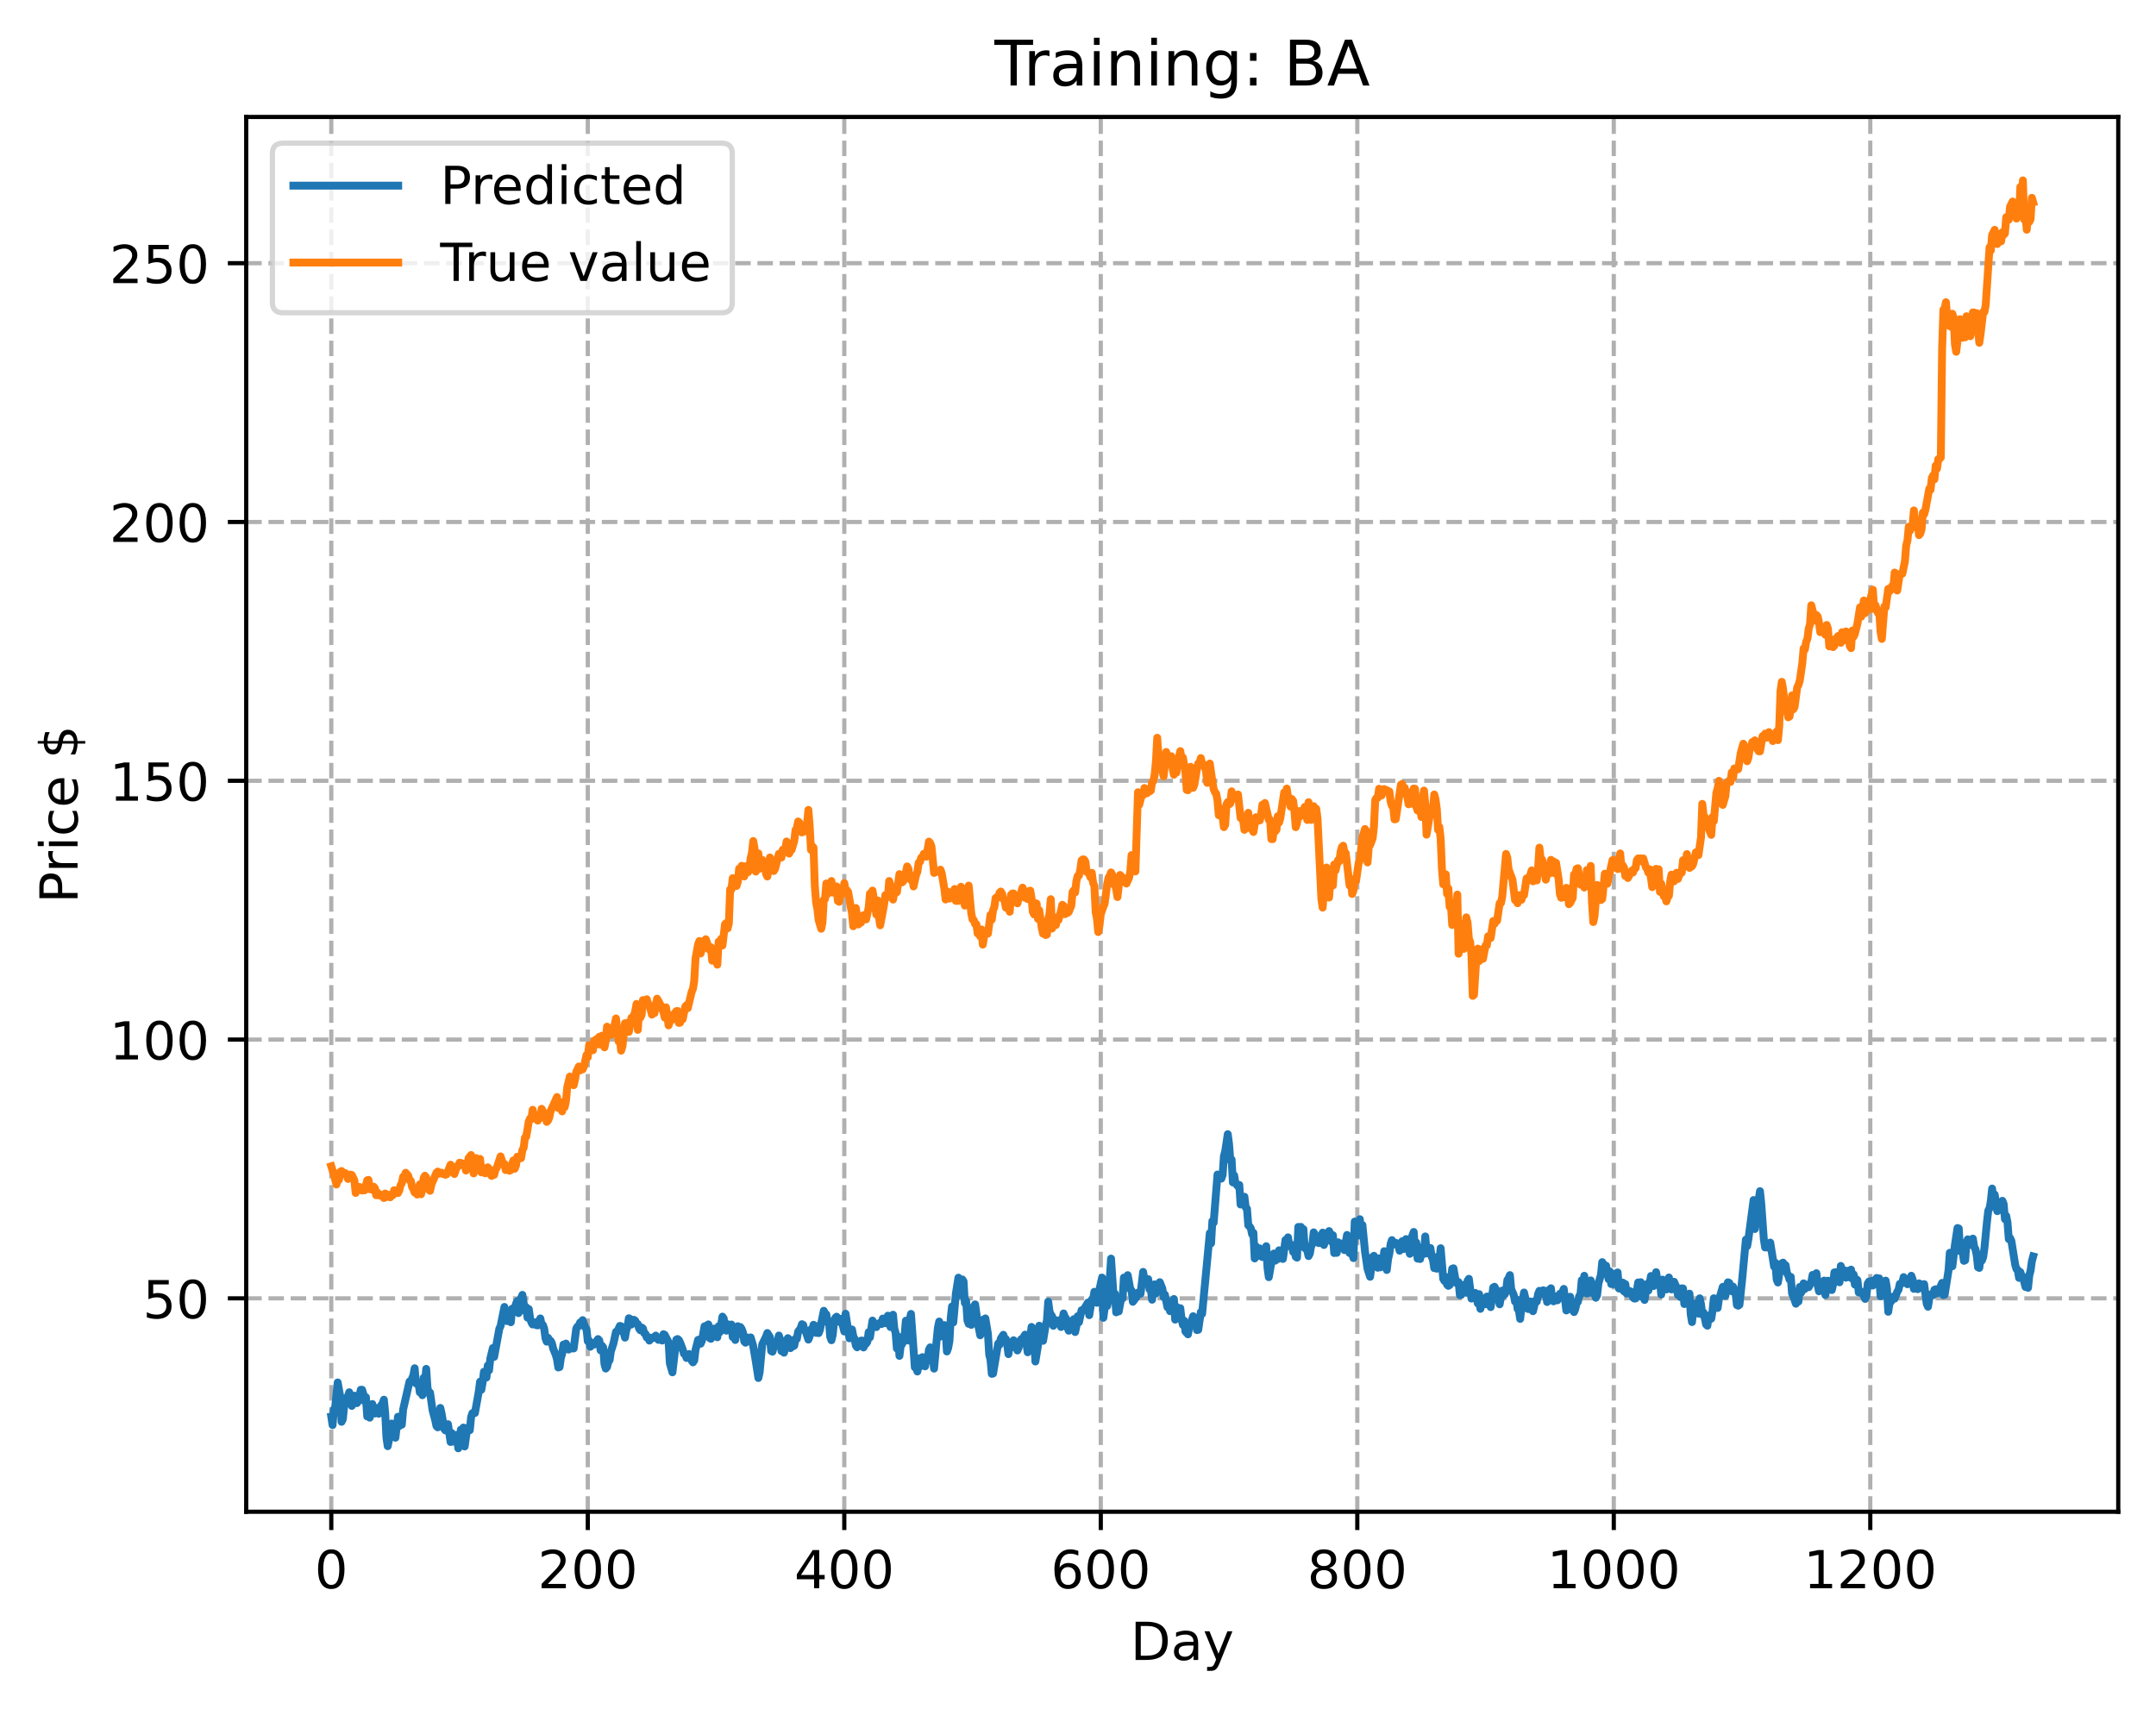 <?xml version="1.0" encoding="utf-8" standalone="no"?>
<!DOCTYPE svg PUBLIC "-//W3C//DTD SVG 1.1//EN"
  "http://www.w3.org/Graphics/SVG/1.1/DTD/svg11.dtd">
<!-- Created with matplotlib (https://matplotlib.org/) -->
<svg height="325.986pt" version="1.1" viewBox="0 0 411.286 325.986" width="411.286pt" xmlns="http://www.w3.org/2000/svg" xmlns:xlink="http://www.w3.org/1999/xlink">
 <defs>
  <style type="text/css">
*{stroke-linecap:butt;stroke-linejoin:round;}
  </style>
 </defs>
 <g id="figure_1">
  <g id="patch_1">
   <path d="M 0 325.986 
L 411.286 325.986 
L 411.286 0 
L 0 0 
z
" style="fill:#ffffff;"/>
  </g>
  <g id="axes_1">
   <g id="patch_2">
    <path d="M 46.966 288.43 
L 404.086 288.43 
L 404.086 22.318 
L 46.966 22.318 
z
" style="fill:#ffffff;"/>
   </g>
   <g id="matplotlib.axis_1">
    <g id="xtick_1">
     <g id="line2d_1">
      <path clip-path="url(#pf5e274fa5d)" d="M 63.198 288.43 
L 63.198 22.318 
" style="fill:none;stroke:#b0b0b0;stroke-dasharray:2.96,1.28;stroke-dashoffset:0;stroke-width:0.8;"/>
     </g>
     <g id="line2d_2">
      <defs>
       <path d="M 0 0 
L 0 3.5 
" id="m423bb1fc83" style="stroke:#000000;stroke-width:0.8;"/>
      </defs>
      <g>
       <use style="stroke:#000000;stroke-width:0.8;" x="63.198" xlink:href="#m423bb1fc83" y="288.43"/>
      </g>
     </g>
     <g id="text_1">
      <!-- 0 -->
      <defs>
       <path d="M 31.781 66.406 
Q 24.172 66.406 20.328 58.906 
Q 16.5 51.422 16.5 36.375 
Q 16.5 21.391 20.328 13.891 
Q 24.172 6.391 31.781 6.391 
Q 39.453 6.391 43.281 13.891 
Q 47.125 21.391 47.125 36.375 
Q 47.125 51.422 43.281 58.906 
Q 39.453 66.406 31.781 66.406 
z
M 31.781 74.219 
Q 44.047 74.219 50.516 64.516 
Q 56.984 54.828 56.984 36.375 
Q 56.984 17.969 50.516 8.266 
Q 44.047 -1.422 31.781 -1.422 
Q 19.531 -1.422 13.062 8.266 
Q 6.594 17.969 6.594 36.375 
Q 6.594 54.828 13.062 64.516 
Q 19.531 74.219 31.781 74.219 
z
" id="DejaVuSans-48"/>
      </defs>
      <g transform="translate(60.017 303.029)scale(0.1 -0.1)">
       <use xlink:href="#DejaVuSans-48"/>
      </g>
     </g>
    </g>
    <g id="xtick_2">
     <g id="line2d_3">
      <path clip-path="url(#pf5e274fa5d)" d="M 112.129 288.43 
L 112.129 22.318 
" style="fill:none;stroke:#b0b0b0;stroke-dasharray:2.96,1.28;stroke-dashoffset:0;stroke-width:0.8;"/>
     </g>
     <g id="line2d_4">
      <g>
       <use style="stroke:#000000;stroke-width:0.8;" x="112.129" xlink:href="#m423bb1fc83" y="288.43"/>
      </g>
     </g>
     <g id="text_2">
      <!-- 200 -->
      <defs>
       <path d="M 19.188 8.297 
L 53.609 8.297 
L 53.609 0 
L 7.328 0 
L 7.328 8.297 
Q 12.938 14.109 22.625 23.891 
Q 32.328 33.688 34.812 36.531 
Q 39.547 41.844 41.422 45.531 
Q 43.312 49.219 43.312 52.781 
Q 43.312 58.594 39.234 62.25 
Q 35.156 65.922 28.609 65.922 
Q 23.969 65.922 18.812 64.312 
Q 13.672 62.703 7.812 59.422 
L 7.812 69.391 
Q 13.766 71.781 18.938 73 
Q 24.125 74.219 28.422 74.219 
Q 39.75 74.219 46.484 68.547 
Q 53.219 62.891 53.219 53.422 
Q 53.219 48.922 51.531 44.891 
Q 49.859 40.875 45.406 35.406 
Q 44.188 33.984 37.641 27.219 
Q 31.109 20.453 19.188 8.297 
z
" id="DejaVuSans-50"/>
      </defs>
      <g transform="translate(102.585 303.029)scale(0.1 -0.1)">
       <use xlink:href="#DejaVuSans-50"/>
       <use x="63.623" xlink:href="#DejaVuSans-48"/>
       <use x="127.246" xlink:href="#DejaVuSans-48"/>
      </g>
     </g>
    </g>
    <g id="xtick_3">
     <g id="line2d_5">
      <path clip-path="url(#pf5e274fa5d)" d="M 161.06 288.43 
L 161.06 22.318 
" style="fill:none;stroke:#b0b0b0;stroke-dasharray:2.96,1.28;stroke-dashoffset:0;stroke-width:0.8;"/>
     </g>
     <g id="line2d_6">
      <g>
       <use style="stroke:#000000;stroke-width:0.8;" x="161.06" xlink:href="#m423bb1fc83" y="288.43"/>
      </g>
     </g>
     <g id="text_3">
      <!-- 400 -->
      <defs>
       <path d="M 37.797 64.312 
L 12.891 25.391 
L 37.797 25.391 
z
M 35.203 72.906 
L 47.609 72.906 
L 47.609 25.391 
L 58.016 25.391 
L 58.016 17.188 
L 47.609 17.188 
L 47.609 0 
L 37.797 0 
L 37.797 17.188 
L 4.891 17.188 
L 4.891 26.703 
z
" id="DejaVuSans-52"/>
      </defs>
      <g transform="translate(151.516 303.029)scale(0.1 -0.1)">
       <use xlink:href="#DejaVuSans-52"/>
       <use x="63.623" xlink:href="#DejaVuSans-48"/>
       <use x="127.246" xlink:href="#DejaVuSans-48"/>
      </g>
     </g>
    </g>
    <g id="xtick_4">
     <g id="line2d_7">
      <path clip-path="url(#pf5e274fa5d)" d="M 209.99 288.43 
L 209.99 22.318 
" style="fill:none;stroke:#b0b0b0;stroke-dasharray:2.96,1.28;stroke-dashoffset:0;stroke-width:0.8;"/>
     </g>
     <g id="line2d_8">
      <g>
       <use style="stroke:#000000;stroke-width:0.8;" x="209.99" xlink:href="#m423bb1fc83" y="288.43"/>
      </g>
     </g>
     <g id="text_4">
      <!-- 600 -->
      <defs>
       <path d="M 33.016 40.375 
Q 26.375 40.375 22.484 35.828 
Q 18.609 31.297 18.609 23.391 
Q 18.609 15.531 22.484 10.953 
Q 26.375 6.391 33.016 6.391 
Q 39.656 6.391 43.531 10.953 
Q 47.406 15.531 47.406 23.391 
Q 47.406 31.297 43.531 35.828 
Q 39.656 40.375 33.016 40.375 
z
M 52.594 71.297 
L 52.594 62.312 
Q 48.875 64.062 45.094 64.984 
Q 41.312 65.922 37.594 65.922 
Q 27.828 65.922 22.672 59.328 
Q 17.531 52.734 16.797 39.406 
Q 19.672 43.656 24.016 45.922 
Q 28.375 48.188 33.594 48.188 
Q 44.578 48.188 50.953 41.516 
Q 57.328 34.859 57.328 23.391 
Q 57.328 12.156 50.688 5.359 
Q 44.047 -1.422 33.016 -1.422 
Q 20.359 -1.422 13.672 8.266 
Q 6.984 17.969 6.984 36.375 
Q 6.984 53.656 15.188 63.938 
Q 23.391 74.219 37.203 74.219 
Q 40.922 74.219 44.703 73.484 
Q 48.484 72.75 52.594 71.297 
z
" id="DejaVuSans-54"/>
      </defs>
      <g transform="translate(200.446 303.029)scale(0.1 -0.1)">
       <use xlink:href="#DejaVuSans-54"/>
       <use x="63.623" xlink:href="#DejaVuSans-48"/>
       <use x="127.246" xlink:href="#DejaVuSans-48"/>
      </g>
     </g>
    </g>
    <g id="xtick_5">
     <g id="line2d_9">
      <path clip-path="url(#pf5e274fa5d)" d="M 258.921 288.43 
L 258.921 22.318 
" style="fill:none;stroke:#b0b0b0;stroke-dasharray:2.96,1.28;stroke-dashoffset:0;stroke-width:0.8;"/>
     </g>
     <g id="line2d_10">
      <g>
       <use style="stroke:#000000;stroke-width:0.8;" x="258.921" xlink:href="#m423bb1fc83" y="288.43"/>
      </g>
     </g>
     <g id="text_5">
      <!-- 800 -->
      <defs>
       <path d="M 31.781 34.625 
Q 24.75 34.625 20.719 30.859 
Q 16.703 27.094 16.703 20.516 
Q 16.703 13.922 20.719 10.156 
Q 24.75 6.391 31.781 6.391 
Q 38.812 6.391 42.859 10.172 
Q 46.922 13.969 46.922 20.516 
Q 46.922 27.094 42.891 30.859 
Q 38.875 34.625 31.781 34.625 
z
M 21.922 38.812 
Q 15.578 40.375 12.031 44.719 
Q 8.5 49.078 8.5 55.328 
Q 8.5 64.062 14.719 69.141 
Q 20.953 74.219 31.781 74.219 
Q 42.672 74.219 48.875 69.141 
Q 55.078 64.062 55.078 55.328 
Q 55.078 49.078 51.531 44.719 
Q 48 40.375 41.703 38.812 
Q 48.828 37.156 52.797 32.312 
Q 56.781 27.484 56.781 20.516 
Q 56.781 9.906 50.312 4.234 
Q 43.844 -1.422 31.781 -1.422 
Q 19.734 -1.422 13.25 4.234 
Q 6.781 9.906 6.781 20.516 
Q 6.781 27.484 10.781 32.312 
Q 14.797 37.156 21.922 38.812 
z
M 18.312 54.391 
Q 18.312 48.734 21.844 45.562 
Q 25.391 42.391 31.781 42.391 
Q 38.141 42.391 41.719 45.562 
Q 45.312 48.734 45.312 54.391 
Q 45.312 60.062 41.719 63.234 
Q 38.141 66.406 31.781 66.406 
Q 25.391 66.406 21.844 63.234 
Q 18.312 60.062 18.312 54.391 
z
" id="DejaVuSans-56"/>
      </defs>
      <g transform="translate(249.377 303.029)scale(0.1 -0.1)">
       <use xlink:href="#DejaVuSans-56"/>
       <use x="63.623" xlink:href="#DejaVuSans-48"/>
       <use x="127.246" xlink:href="#DejaVuSans-48"/>
      </g>
     </g>
    </g>
    <g id="xtick_6">
     <g id="line2d_11">
      <path clip-path="url(#pf5e274fa5d)" d="M 307.851 288.43 
L 307.851 22.318 
" style="fill:none;stroke:#b0b0b0;stroke-dasharray:2.96,1.28;stroke-dashoffset:0;stroke-width:0.8;"/>
     </g>
     <g id="line2d_12">
      <g>
       <use style="stroke:#000000;stroke-width:0.8;" x="307.851" xlink:href="#m423bb1fc83" y="288.43"/>
      </g>
     </g>
     <g id="text_6">
      <!-- 1000 -->
      <defs>
       <path d="M 12.406 8.297 
L 28.516 8.297 
L 28.516 63.922 
L 10.984 60.406 
L 10.984 69.391 
L 28.422 72.906 
L 38.281 72.906 
L 38.281 8.297 
L 54.391 8.297 
L 54.391 0 
L 12.406 0 
z
" id="DejaVuSans-49"/>
      </defs>
      <g transform="translate(295.126 303.029)scale(0.1 -0.1)">
       <use xlink:href="#DejaVuSans-49"/>
       <use x="63.623" xlink:href="#DejaVuSans-48"/>
       <use x="127.246" xlink:href="#DejaVuSans-48"/>
       <use x="190.869" xlink:href="#DejaVuSans-48"/>
      </g>
     </g>
    </g>
    <g id="xtick_7">
     <g id="line2d_13">
      <path clip-path="url(#pf5e274fa5d)" d="M 356.782 288.43 
L 356.782 22.318 
" style="fill:none;stroke:#b0b0b0;stroke-dasharray:2.96,1.28;stroke-dashoffset:0;stroke-width:0.8;"/>
     </g>
     <g id="line2d_14">
      <g>
       <use style="stroke:#000000;stroke-width:0.8;" x="356.782" xlink:href="#m423bb1fc83" y="288.43"/>
      </g>
     </g>
     <g id="text_7">
      <!-- 1200 -->
      <g transform="translate(344.057 303.029)scale(0.1 -0.1)">
       <use xlink:href="#DejaVuSans-49"/>
       <use x="63.623" xlink:href="#DejaVuSans-50"/>
       <use x="127.246" xlink:href="#DejaVuSans-48"/>
       <use x="190.869" xlink:href="#DejaVuSans-48"/>
      </g>
     </g>
    </g>
    <g id="text_8">
     <!-- Day -->
     <defs>
      <path d="M 19.672 64.797 
L 19.672 8.109 
L 31.594 8.109 
Q 46.688 8.109 53.688 14.938 
Q 60.688 21.781 60.688 36.531 
Q 60.688 51.172 53.688 57.984 
Q 46.688 64.797 31.594 64.797 
z
M 9.812 72.906 
L 30.078 72.906 
Q 51.266 72.906 61.172 64.094 
Q 71.094 55.281 71.094 36.531 
Q 71.094 17.672 61.125 8.828 
Q 51.172 0 30.078 0 
L 9.812 0 
z
" id="DejaVuSans-68"/>
      <path d="M 34.281 27.484 
Q 23.391 27.484 19.188 25 
Q 14.984 22.516 14.984 16.5 
Q 14.984 11.719 18.141 8.906 
Q 21.297 6.109 26.703 6.109 
Q 34.188 6.109 38.703 11.406 
Q 43.219 16.703 43.219 25.484 
L 43.219 27.484 
z
M 52.203 31.203 
L 52.203 0 
L 43.219 0 
L 43.219 8.297 
Q 40.141 3.328 35.547 0.953 
Q 30.953 -1.422 24.312 -1.422 
Q 15.922 -1.422 10.953 3.297 
Q 6 8.016 6 15.922 
Q 6 25.141 12.172 29.828 
Q 18.359 34.516 30.609 34.516 
L 43.219 34.516 
L 43.219 35.406 
Q 43.219 41.609 39.141 45 
Q 35.062 48.391 27.688 48.391 
Q 23 48.391 18.547 47.266 
Q 14.109 46.141 10.016 43.891 
L 10.016 52.203 
Q 14.938 54.109 19.578 55.047 
Q 24.219 56 28.609 56 
Q 40.484 56 46.344 49.844 
Q 52.203 43.703 52.203 31.203 
z
" id="DejaVuSans-97"/>
      <path d="M 32.172 -5.078 
Q 28.375 -14.844 24.75 -17.812 
Q 21.141 -20.797 15.094 -20.797 
L 7.906 -20.797 
L 7.906 -13.281 
L 13.188 -13.281 
Q 16.891 -13.281 18.938 -11.516 
Q 21 -9.766 23.484 -3.219 
L 25.094 0.875 
L 2.984 54.688 
L 12.5 54.688 
L 29.594 11.922 
L 46.688 54.688 
L 56.203 54.688 
z
" id="DejaVuSans-121"/>
     </defs>
     <g transform="translate(215.652 316.707)scale(0.1 -0.1)">
      <use xlink:href="#DejaVuSans-68"/>
      <use x="77.002" xlink:href="#DejaVuSans-97"/>
      <use x="138.281" xlink:href="#DejaVuSans-121"/>
     </g>
    </g>
   </g>
   <g id="matplotlib.axis_2">
    <g id="ytick_1">
     <g id="line2d_15">
      <path clip-path="url(#pf5e274fa5d)" d="M 46.966 247.715 
L 404.086 247.715 
" style="fill:none;stroke:#b0b0b0;stroke-dasharray:2.96,1.28;stroke-dashoffset:0;stroke-width:0.8;"/>
     </g>
     <g id="line2d_16">
      <defs>
       <path d="M 0 0 
L -3.5 0 
" id="m260b0a182d" style="stroke:#000000;stroke-width:0.8;"/>
      </defs>
      <g>
       <use style="stroke:#000000;stroke-width:0.8;" x="46.966" xlink:href="#m260b0a182d" y="247.715"/>
      </g>
     </g>
     <g id="text_9">
      <!-- 50 -->
      <defs>
       <path d="M 10.797 72.906 
L 49.516 72.906 
L 49.516 64.594 
L 19.828 64.594 
L 19.828 46.734 
Q 21.969 47.469 24.109 47.828 
Q 26.266 48.188 28.422 48.188 
Q 40.625 48.188 47.75 41.5 
Q 54.891 34.812 54.891 23.391 
Q 54.891 11.625 47.562 5.094 
Q 40.234 -1.422 26.906 -1.422 
Q 22.312 -1.422 17.547 -0.641 
Q 12.797 0.141 7.719 1.703 
L 7.719 11.625 
Q 12.109 9.234 16.797 8.062 
Q 21.484 6.891 26.703 6.891 
Q 35.156 6.891 40.078 11.328 
Q 45.016 15.766 45.016 23.391 
Q 45.016 31 40.078 35.438 
Q 35.156 39.891 26.703 39.891 
Q 22.75 39.891 18.812 39.016 
Q 14.891 38.141 10.797 36.281 
z
" id="DejaVuSans-53"/>
      </defs>
      <g transform="translate(27.241 251.515)scale(0.1 -0.1)">
       <use xlink:href="#DejaVuSans-53"/>
       <use x="63.623" xlink:href="#DejaVuSans-48"/>
      </g>
     </g>
    </g>
    <g id="ytick_2">
     <g id="line2d_17">
      <path clip-path="url(#pf5e274fa5d)" d="M 46.966 198.34 
L 404.086 198.34 
" style="fill:none;stroke:#b0b0b0;stroke-dasharray:2.96,1.28;stroke-dashoffset:0;stroke-width:0.8;"/>
     </g>
     <g id="line2d_18">
      <g>
       <use style="stroke:#000000;stroke-width:0.8;" x="46.966" xlink:href="#m260b0a182d" y="198.34"/>
      </g>
     </g>
     <g id="text_10">
      <!-- 100 -->
      <g transform="translate(20.878 202.139)scale(0.1 -0.1)">
       <use xlink:href="#DejaVuSans-49"/>
       <use x="63.623" xlink:href="#DejaVuSans-48"/>
       <use x="127.246" xlink:href="#DejaVuSans-48"/>
      </g>
     </g>
    </g>
    <g id="ytick_3">
     <g id="line2d_19">
      <path clip-path="url(#pf5e274fa5d)" d="M 46.966 148.965 
L 404.086 148.965 
" style="fill:none;stroke:#b0b0b0;stroke-dasharray:2.96,1.28;stroke-dashoffset:0;stroke-width:0.8;"/>
     </g>
     <g id="line2d_20">
      <g>
       <use style="stroke:#000000;stroke-width:0.8;" x="46.966" xlink:href="#m260b0a182d" y="148.965"/>
      </g>
     </g>
     <g id="text_11">
      <!-- 150 -->
      <g transform="translate(20.878 152.764)scale(0.1 -0.1)">
       <use xlink:href="#DejaVuSans-49"/>
       <use x="63.623" xlink:href="#DejaVuSans-53"/>
       <use x="127.246" xlink:href="#DejaVuSans-48"/>
      </g>
     </g>
    </g>
    <g id="ytick_4">
     <g id="line2d_21">
      <path clip-path="url(#pf5e274fa5d)" d="M 46.966 99.589 
L 404.086 99.589 
" style="fill:none;stroke:#b0b0b0;stroke-dasharray:2.96,1.28;stroke-dashoffset:0;stroke-width:0.8;"/>
     </g>
     <g id="line2d_22">
      <g>
       <use style="stroke:#000000;stroke-width:0.8;" x="46.966" xlink:href="#m260b0a182d" y="99.589"/>
      </g>
     </g>
     <g id="text_12">
      <!-- 200 -->
      <g transform="translate(20.878 103.389)scale(0.1 -0.1)">
       <use xlink:href="#DejaVuSans-50"/>
       <use x="63.623" xlink:href="#DejaVuSans-48"/>
       <use x="127.246" xlink:href="#DejaVuSans-48"/>
      </g>
     </g>
    </g>
    <g id="ytick_5">
     <g id="line2d_23">
      <path clip-path="url(#pf5e274fa5d)" d="M 46.966 50.214 
L 404.086 50.214 
" style="fill:none;stroke:#b0b0b0;stroke-dasharray:2.96,1.28;stroke-dashoffset:0;stroke-width:0.8;"/>
     </g>
     <g id="line2d_24">
      <g>
       <use style="stroke:#000000;stroke-width:0.8;" x="46.966" xlink:href="#m260b0a182d" y="50.214"/>
      </g>
     </g>
     <g id="text_13">
      <!-- 250 -->
      <g transform="translate(20.878 54.013)scale(0.1 -0.1)">
       <use xlink:href="#DejaVuSans-50"/>
       <use x="63.623" xlink:href="#DejaVuSans-53"/>
       <use x="127.246" xlink:href="#DejaVuSans-48"/>
      </g>
     </g>
    </g>
    <g id="text_14">
     <!-- Price $ -->
     <defs>
      <path d="M 19.672 64.797 
L 19.672 37.406 
L 32.078 37.406 
Q 38.969 37.406 42.719 40.969 
Q 46.484 44.531 46.484 51.125 
Q 46.484 57.672 42.719 61.234 
Q 38.969 64.797 32.078 64.797 
z
M 9.812 72.906 
L 32.078 72.906 
Q 44.344 72.906 50.609 67.359 
Q 56.891 61.812 56.891 51.125 
Q 56.891 40.328 50.609 34.812 
Q 44.344 29.297 32.078 29.297 
L 19.672 29.297 
L 19.672 0 
L 9.812 0 
z
" id="DejaVuSans-80"/>
      <path d="M 41.109 46.297 
Q 39.594 47.172 37.812 47.578 
Q 36.031 48 33.891 48 
Q 26.266 48 22.188 43.047 
Q 18.109 38.094 18.109 28.812 
L 18.109 0 
L 9.078 0 
L 9.078 54.688 
L 18.109 54.688 
L 18.109 46.188 
Q 20.953 51.172 25.484 53.578 
Q 30.031 56 36.531 56 
Q 37.453 56 38.578 55.875 
Q 39.703 55.766 41.062 55.516 
z
" id="DejaVuSans-114"/>
      <path d="M 9.422 54.688 
L 18.406 54.688 
L 18.406 0 
L 9.422 0 
z
M 9.422 75.984 
L 18.406 75.984 
L 18.406 64.594 
L 9.422 64.594 
z
" id="DejaVuSans-105"/>
      <path d="M 48.781 52.594 
L 48.781 44.188 
Q 44.969 46.297 41.141 47.344 
Q 37.312 48.391 33.406 48.391 
Q 24.656 48.391 19.812 42.844 
Q 14.984 37.312 14.984 27.297 
Q 14.984 17.281 19.812 11.734 
Q 24.656 6.203 33.406 6.203 
Q 37.312 6.203 41.141 7.25 
Q 44.969 8.297 48.781 10.406 
L 48.781 2.094 
Q 45.016 0.344 40.984 -0.531 
Q 36.969 -1.422 32.422 -1.422 
Q 20.062 -1.422 12.781 6.344 
Q 5.516 14.109 5.516 27.297 
Q 5.516 40.672 12.859 48.328 
Q 20.219 56 33.016 56 
Q 37.156 56 41.109 55.141 
Q 45.062 54.297 48.781 52.594 
z
" id="DejaVuSans-99"/>
      <path d="M 56.203 29.594 
L 56.203 25.203 
L 14.891 25.203 
Q 15.484 15.922 20.484 11.062 
Q 25.484 6.203 34.422 6.203 
Q 39.594 6.203 44.453 7.469 
Q 49.312 8.734 54.109 11.281 
L 54.109 2.781 
Q 49.266 0.734 44.188 -0.344 
Q 39.109 -1.422 33.891 -1.422 
Q 20.797 -1.422 13.156 6.188 
Q 5.516 13.812 5.516 26.812 
Q 5.516 40.234 12.766 48.109 
Q 20.016 56 32.328 56 
Q 43.359 56 49.781 48.891 
Q 56.203 41.797 56.203 29.594 
z
M 47.219 32.234 
Q 47.125 39.594 43.094 43.984 
Q 39.062 48.391 32.422 48.391 
Q 24.906 48.391 20.391 44.141 
Q 15.875 39.891 15.188 32.172 
z
" id="DejaVuSans-101"/>
      <path id="DejaVuSans-32"/>
      <path d="M 33.797 -14.703 
L 28.906 -14.703 
L 28.859 0 
Q 23.734 0.094 18.609 1.188 
Q 13.484 2.297 8.297 4.5 
L 8.297 13.281 
Q 13.281 10.156 18.375 8.562 
Q 23.484 6.984 28.906 6.938 
L 28.906 29.203 
Q 18.109 30.953 13.203 35.156 
Q 8.297 39.359 8.297 46.688 
Q 8.297 54.641 13.625 59.219 
Q 18.953 63.812 28.906 64.5 
L 28.906 75.984 
L 33.797 75.984 
L 33.797 64.656 
Q 38.328 64.453 42.578 63.688 
Q 46.828 62.938 50.875 61.625 
L 50.875 53.078 
Q 46.828 55.125 42.547 56.25 
Q 38.281 57.375 33.797 57.562 
L 33.797 36.719 
Q 44.875 35.016 50.094 30.609 
Q 55.328 26.219 55.328 18.609 
Q 55.328 10.359 49.781 5.594 
Q 44.234 0.828 33.797 0.094 
z
M 28.906 37.594 
L 28.906 57.625 
Q 23.25 56.984 20.266 54.391 
Q 17.281 51.812 17.281 47.516 
Q 17.281 43.312 20.031 40.969 
Q 22.797 38.625 28.906 37.594 
z
M 33.797 28.219 
L 33.797 7.078 
Q 39.984 7.906 43.141 10.594 
Q 46.297 13.281 46.297 17.672 
Q 46.297 21.969 43.281 24.5 
Q 40.281 27.047 33.797 28.219 
z
" id="DejaVuSans-36"/>
     </defs>
     <g transform="translate(14.798 172.342)rotate(-90)scale(0.1 -0.1)">
      <use xlink:href="#DejaVuSans-80"/>
      <use x="58.553" xlink:href="#DejaVuSans-114"/>
      <use x="99.666" xlink:href="#DejaVuSans-105"/>
      <use x="127.449" xlink:href="#DejaVuSans-99"/>
      <use x="182.43" xlink:href="#DejaVuSans-101"/>
      <use x="243.953" xlink:href="#DejaVuSans-32"/>
      <use x="275.74" xlink:href="#DejaVuSans-36"/>
     </g>
    </g>
   </g>
   <g id="line2d_25">
    <path clip-path="url(#pf5e274fa5d)" d="M 63.198 270.286 
L 63.443 271.901 
L 63.688 268.902 
L 63.932 268.53 
L 64.422 263.762 
L 64.911 266.485 
L 65.156 271.275 
L 65.4 270.789 
L 65.645 268.355 
L 66.134 266.624 
L 66.379 266.41 
L 66.623 265.634 
L 66.868 267.446 
L 67.113 268.241 
L 67.357 266.833 
L 67.602 266.29 
L 67.847 267.71 
L 68.091 267.706 
L 68.336 267.343 
L 68.825 265.152 
L 69.07 265.154 
L 69.315 265.982 
L 69.559 267.344 
L 69.804 266.573 
L 70.049 270.252 
L 70.293 269.907 
L 70.538 270.487 
L 70.783 268.645 
L 71.027 267.873 
L 71.272 269.437 
L 71.517 269.693 
L 71.761 269.356 
L 72.006 268.629 
L 72.251 269.735 
L 72.495 269.512 
L 72.74 268.099 
L 72.984 267.755 
L 73.229 267.056 
L 73.474 269.543 
L 73.718 274.285 
L 73.963 275.927 
L 74.208 274.721 
L 74.452 272.613 
L 74.697 271.605 
L 74.942 273.444 
L 75.431 274.312 
L 75.92 270.309 
L 76.165 272.081 
L 76.41 270.718 
L 76.654 271.826 
L 76.899 268.942 
L 78.122 263.584 
L 78.367 263.59 
L 78.856 262.396 
L 79.101 261.054 
L 79.345 263.941 
L 79.59 264.081 
L 79.835 263.891 
L 80.079 265.651 
L 80.324 265.284 
L 80.569 266.198 
L 80.813 262.87 
L 81.058 264.288 
L 81.303 261.173 
L 81.547 264.722 
L 81.792 265.822 
L 82.037 265.712 
L 82.526 269.104 
L 83.015 270.926 
L 83.26 272.077 
L 83.505 272.329 
L 83.749 271.185 
L 83.994 268.622 
L 84.239 269.665 
L 84.728 272.606 
L 84.972 272.921 
L 85.217 272.593 
L 85.462 271.728 
L 85.951 275.126 
L 86.196 273.435 
L 86.44 275.053 
L 86.685 273.95 
L 86.93 275 
L 87.174 273.77 
L 87.419 276.334 
L 87.908 272.779 
L 88.153 274.059 
L 88.398 272.369 
L 88.642 275.976 
L 89.132 272.521 
L 89.376 272.295 
L 89.621 272.877 
L 89.866 270.375 
L 90.11 269.628 
L 90.355 269.484 
L 90.599 269.601 
L 91.333 265.513 
L 91.578 263.611 
L 91.823 265.162 
L 92.067 263.774 
L 92.312 261.731 
L 92.801 262.826 
L 93.046 260.536 
L 93.291 261.452 
L 93.535 259.19 
L 94.025 257.195 
L 94.269 258.881 
L 95.248 253.525 
L 95.493 252.992 
L 96.227 249.353 
L 96.471 251.14 
L 96.716 252.057 
L 96.96 250.68 
L 97.205 251.247 
L 97.45 252.277 
L 97.694 249.692 
L 97.939 250.154 
L 98.184 250.001 
L 98.428 248.754 
L 98.673 248.233 
L 98.918 250.54 
L 99.162 248.266 
L 99.652 247.053 
L 100.141 250.112 
L 100.386 249.423 
L 100.63 251.402 
L 100.875 249.758 
L 101.12 251.51 
L 101.364 252.301 
L 101.609 252.703 
L 102.098 252.305 
L 102.343 252.843 
L 102.587 252.875 
L 102.832 251.967 
L 103.077 251.546 
L 103.321 252.74 
L 103.566 252.798 
L 103.811 253.517 
L 104.055 255.328 
L 104.3 255.983 
L 104.545 255.241 
L 104.789 255.695 
L 105.034 255.814 
L 105.279 256.276 
L 105.523 257.287 
L 106.013 258.493 
L 106.257 259.342 
L 106.502 260.91 
L 106.747 260.832 
L 106.991 259.097 
L 107.236 258.302 
L 107.481 256.538 
L 107.725 257.316 
L 107.97 256.348 
L 108.459 257.492 
L 108.704 257.087 
L 108.948 257.277 
L 109.438 257.275 
L 109.927 253.482 
L 110.172 253.078 
L 110.416 253.006 
L 110.661 252.323 
L 110.906 252.761 
L 111.15 251.876 
L 111.64 253.264 
L 111.884 253.57 
L 112.129 255.895 
L 112.374 255.782 
L 112.618 256.951 
L 112.863 256.346 
L 113.108 256.245 
L 113.352 256.536 
L 114.086 255.486 
L 114.331 255.751 
L 114.575 257.643 
L 114.82 256.744 
L 115.065 257.067 
L 115.309 260.26 
L 115.554 261.113 
L 115.799 260.822 
L 116.043 259.877 
L 116.288 259.508 
L 116.533 257.83 
L 117.022 256.334 
L 117.511 254.096 
L 117.756 254.067 
L 118.245 252.977 
L 118.49 253.04 
L 118.979 254.236 
L 119.224 255.217 
L 119.469 253.774 
L 119.713 253.165 
L 119.958 251.512 
L 120.203 251.63 
L 120.447 252.711 
L 120.692 251.87 
L 120.936 251.814 
L 121.181 251.986 
L 121.426 252.545 
L 121.67 252.613 
L 121.915 253.488 
L 122.16 253.813 
L 122.404 253.274 
L 122.649 253.463 
L 122.894 254.367 
L 123.138 254.498 
L 123.383 255.196 
L 123.628 255.068 
L 123.872 255.777 
L 124.362 255.226 
L 124.606 255.284 
L 125.096 254.821 
L 125.585 255.632 
L 125.83 255.554 
L 126.319 255.767 
L 126.563 254.552 
L 126.808 254.689 
L 127.542 256.093 
L 127.787 260.128 
L 128.276 261.835 
L 129.01 255.601 
L 129.255 255.476 
L 129.499 255.655 
L 129.744 256.152 
L 130.233 257.454 
L 130.478 258.297 
L 130.723 258.378 
L 130.967 259.096 
L 131.212 258.95 
L 131.457 258.336 
L 131.701 258.849 
L 131.946 259.623 
L 132.191 259.932 
L 132.435 259.576 
L 132.68 257.558 
L 133.169 255.643 
L 133.414 255.568 
L 133.658 256.372 
L 133.903 255.813 
L 134.392 253.05 
L 134.637 253.018 
L 135.126 252.687 
L 135.371 255.302 
L 135.616 255.44 
L 135.86 254.66 
L 136.105 253.483 
L 136.35 253.821 
L 136.594 254.842 
L 136.839 255.148 
L 137.084 253.039 
L 137.328 254.156 
L 137.818 251.206 
L 138.062 251.567 
L 138.307 253.451 
L 138.551 253.886 
L 138.796 252.647 
L 139.041 253.045 
L 139.53 252.711 
L 139.775 255.106 
L 140.019 254.957 
L 140.264 255.663 
L 140.509 253.853 
L 140.753 253.03 
L 140.998 253.87 
L 141.243 253.197 
L 141.487 253.564 
L 141.732 254.222 
L 141.977 255.94 
L 142.221 256.181 
L 142.466 255.165 
L 142.711 255.425 
L 143.2 255.169 
L 143.689 256.826 
L 144.178 259.752 
L 144.668 262.917 
L 144.912 261.808 
L 145.402 256.513 
L 146.136 255.014 
L 146.38 254.331 
L 146.87 255.108 
L 147.114 257.758 
L 147.359 257.899 
L 147.848 256.104 
L 148.338 255.805 
L 148.582 254.811 
L 148.827 255.563 
L 149.072 257.785 
L 149.316 257.785 
L 149.561 258.087 
L 150.05 255.862 
L 150.295 255.311 
L 150.539 255.547 
L 150.784 257.221 
L 151.029 256.3 
L 151.273 256.887 
L 151.518 256.74 
L 151.763 255.4 
L 152.007 255.461 
L 152.252 254.075 
L 152.741 253.409 
L 152.986 252.647 
L 153.231 252.793 
L 153.475 253.853 
L 153.72 254.075 
L 154.209 255.591 
L 154.454 254.976 
L 154.699 253.653 
L 154.943 253.711 
L 155.188 252.759 
L 155.433 254.06 
L 155.677 254.305 
L 155.922 253.004 
L 156.166 254.353 
L 156.411 253.75 
L 157.145 250.09 
L 157.39 250.605 
L 157.634 250.774 
L 157.879 252.295 
L 158.124 252.041 
L 158.368 255.057 
L 158.613 255.709 
L 158.858 254.657 
L 159.102 252.171 
L 159.347 251.438 
L 159.592 251.215 
L 160.081 252.194 
L 160.326 251.617 
L 160.815 253.036 
L 161.06 254.038 
L 161.304 250.648 
L 162.038 255.344 
L 162.283 254.819 
L 162.527 253.652 
L 162.772 254.924 
L 163.017 255.435 
L 163.261 256.713 
L 163.506 257.058 
L 163.751 256.452 
L 163.995 256.205 
L 164.24 255.791 
L 164.485 255.77 
L 164.729 257.087 
L 164.974 256.558 
L 165.219 256.385 
L 165.463 256 
L 165.708 254.172 
L 165.953 255.162 
L 166.442 251.955 
L 167.176 253.204 
L 167.421 252.725 
L 167.665 252.647 
L 167.91 252.339 
L 168.154 252.626 
L 168.399 251.58 
L 168.644 251.864 
L 168.888 252.471 
L 169.133 251.492 
L 169.378 251.023 
L 169.622 251.435 
L 169.867 253.187 
L 170.356 250.84 
L 170.601 253.481 
L 170.846 254.291 
L 171.09 257.289 
L 171.335 254.996 
L 171.58 258.697 
L 171.824 256.755 
L 172.069 256.474 
L 172.314 255.99 
L 172.558 254.856 
L 172.803 251.976 
L 173.292 255.769 
L 173.537 251.777 
L 173.782 250.684 
L 174.515 260.879 
L 174.76 260.888 
L 175.005 261.678 
L 175.494 259.125 
L 175.739 260.623 
L 175.983 258.93 
L 176.228 260.53 
L 176.473 260.691 
L 176.717 259.215 
L 176.962 259.622 
L 177.207 257.494 
L 177.451 257.068 
L 177.696 259.381 
L 177.941 258.688 
L 178.185 261.128 
L 178.675 255.741 
L 178.919 253.281 
L 179.164 252.137 
L 179.409 254.997 
L 179.653 254.728 
L 179.898 253.399 
L 180.142 252.819 
L 180.387 253.823 
L 180.632 257.857 
L 180.876 257.181 
L 181.121 255.846 
L 181.366 251.501 
L 181.61 249.267 
L 181.855 252.311 
L 182.344 246.812 
L 182.834 243.77 
L 183.078 246.894 
L 183.323 247.11 
L 183.568 244.103 
L 183.812 244.477 
L 184.057 248.601 
L 184.302 248.181 
L 184.546 251.918 
L 184.791 252.584 
L 185.036 252.602 
L 185.28 252.778 
L 185.77 249.236 
L 186.014 248.862 
L 186.503 252.33 
L 186.993 254.768 
L 187.482 251.813 
L 187.727 252.044 
L 187.971 251.547 
L 188.461 254.474 
L 188.705 258.467 
L 188.95 259.42 
L 189.195 262.121 
L 189.439 262.071 
L 190.418 256.326 
L 190.663 256.578 
L 190.907 255.413 
L 191.397 254.668 
L 191.641 255.382 
L 191.886 255.477 
L 192.13 256.503 
L 192.375 258.362 
L 192.62 256.288 
L 192.864 257.145 
L 193.109 256.63 
L 193.354 255.709 
L 193.598 256.979 
L 193.843 256.836 
L 194.088 257.666 
L 194.332 257.113 
L 194.577 255.865 
L 194.822 255.496 
L 195.066 255.933 
L 195.311 255.004 
L 195.556 254.645 
L 196.045 258.009 
L 196.29 255.354 
L 196.534 255.188 
L 196.779 253.171 
L 197.268 254.93 
L 197.513 259.772 
L 198.002 256.784 
L 198.247 252.939 
L 198.736 255.656 
L 198.981 255.821 
L 199.47 252.888 
L 199.715 251.961 
L 199.959 248.342 
L 200.204 250.196 
L 200.449 250.81 
L 200.693 251.118 
L 200.938 252.954 
L 201.183 251.795 
L 201.672 252.266 
L 201.917 251.92 
L 202.161 252.074 
L 202.406 253.182 
L 202.895 250.595 
L 203.14 251.29 
L 203.385 251.573 
L 203.629 253.296 
L 203.874 253.893 
L 204.118 253.619 
L 204.608 252.035 
L 204.852 251.687 
L 205.097 254.145 
L 205.342 253.009 
L 205.586 251.123 
L 205.831 252.276 
L 206.32 249.985 
L 206.565 250.127 
L 207.544 248.516 
L 207.788 250.927 
L 208.278 247.923 
L 208.522 247.903 
L 208.767 246.46 
L 209.012 246.948 
L 209.256 248.568 
L 209.501 246.681 
L 209.746 245.977 
L 210.235 243.762 
L 210.479 251.43 
L 210.724 249.652 
L 210.969 249.094 
L 211.213 249.177 
L 211.458 247.837 
L 211.947 240.13 
L 212.437 247.435 
L 212.681 246.813 
L 212.926 250.389 
L 213.171 248.808 
L 213.415 250.217 
L 213.905 247.55 
L 214.149 247.742 
L 214.394 243.757 
L 214.639 244.957 
L 215.128 243.294 
L 215.617 245.955 
L 215.862 246.215 
L 216.106 248.378 
L 216.84 247.405 
L 217.085 246.62 
L 217.33 246.595 
L 217.574 246.852 
L 218.064 242.673 
L 218.308 244.096 
L 218.553 244.292 
L 218.798 244.076 
L 219.042 244.057 
L 219.287 246.005 
L 219.532 245.907 
L 219.776 247.98 
L 220.021 245.753 
L 220.266 245.049 
L 220.51 246.781 
L 220.755 246.029 
L 221 245.644 
L 221.244 244.633 
L 221.734 245.838 
L 221.978 247.482 
L 222.223 247.009 
L 222.712 249.427 
L 222.957 249.079 
L 223.201 250.165 
L 223.446 248.62 
L 223.691 248.376 
L 223.935 247.84 
L 224.18 251.78 
L 224.425 249.324 
L 224.669 250.239 
L 225.159 249.588 
L 225.403 251.707 
L 225.648 252.78 
L 225.893 251.984 
L 226.137 254.04 
L 226.627 254.581 
L 226.871 253.102 
L 227.116 252.601 
L 227.605 251.124 
L 227.85 252.797 
L 228.094 251.778 
L 228.339 253.777 
L 228.584 253.718 
L 229.073 250.341 
L 229.318 250.676 
L 230.786 235.276 
L 231.03 237.22 
L 231.275 232.969 
L 231.52 233.285 
L 232.254 224.091 
L 232.498 224.733 
L 232.988 224.873 
L 233.232 224.16 
L 233.477 220.565 
L 233.722 219.669 
L 234.211 216.393 
L 234.455 218.233 
L 234.7 221.381 
L 234.945 221.233 
L 235.189 225.599 
L 235.434 224.247 
L 235.679 225.73 
L 236.168 226.359 
L 236.413 226.081 
L 236.657 229.817 
L 236.902 228.277 
L 237.147 228.423 
L 237.391 228.33 
L 237.636 230.372 
L 237.881 230.627 
L 238.125 233.782 
L 238.37 233.991 
L 238.615 234.367 
L 238.859 235.513 
L 239.104 235.208 
L 239.349 240.106 
L 239.593 237.791 
L 239.838 239.396 
L 240.082 239.618 
L 240.327 238.19 
L 240.572 239.619 
L 240.816 239.842 
L 241.061 238.941 
L 241.306 238.785 
L 241.55 237.765 
L 241.795 241.908 
L 242.04 243.683 
L 242.774 239.499 
L 243.018 239.158 
L 243.263 240.531 
L 243.508 240.109 
L 243.752 240.228 
L 243.997 238.548 
L 244.242 239.768 
L 244.486 239.527 
L 244.731 240.204 
L 245.22 236.571 
L 245.465 237.813 
L 245.709 236.073 
L 245.954 237.656 
L 246.443 237.51 
L 246.688 238.863 
L 246.933 238.459 
L 247.177 239.773 
L 247.422 239.952 
L 247.667 234.088 
L 247.911 234.526 
L 248.156 234.081 
L 248.401 236.512 
L 248.645 234.509 
L 248.89 238.131 
L 249.135 238.157 
L 249.379 238.621 
L 249.624 239.656 
L 249.869 239.166 
L 250.113 237.767 
L 250.358 237.347 
L 250.603 235.124 
L 251.092 235.97 
L 251.337 235.98 
L 251.581 237.177 
L 252.315 235.176 
L 252.56 237.541 
L 253.049 235.613 
L 253.294 236.198 
L 253.538 234.882 
L 253.783 235.358 
L 254.028 236.942 
L 254.272 235.671 
L 254.517 239.071 
L 254.762 238.983 
L 255.006 239.036 
L 255.251 237.022 
L 255.496 238.007 
L 255.74 237.749 
L 255.985 237.252 
L 256.474 238.517 
L 256.964 235.621 
L 257.208 236.984 
L 257.453 239.076 
L 257.697 236.985 
L 257.942 239.139 
L 258.187 240.033 
L 258.431 233.066 
L 258.676 233.409 
L 258.921 235.772 
L 259.165 235.359 
L 259.41 232.616 
L 259.655 235.775 
L 259.899 233.72 
L 260.389 238.758 
L 260.878 242.111 
L 261.367 243.606 
L 261.857 239.797 
L 262.101 239.601 
L 262.346 241.162 
L 262.591 241.358 
L 262.835 241.883 
L 263.08 240.084 
L 263.325 241.803 
L 263.569 241.57 
L 263.814 240.996 
L 264.058 238.72 
L 264.548 242.307 
L 264.792 240.25 
L 265.037 239.17 
L 265.282 237.323 
L 265.526 236.604 
L 265.771 237.17 
L 266.016 237.401 
L 266.26 237.116 
L 266.505 237.27 
L 266.75 237.643 
L 266.994 238.632 
L 267.239 238.077 
L 267.484 236.815 
L 267.728 238.311 
L 267.973 237.005 
L 268.218 236.406 
L 268.462 236.532 
L 268.707 238.332 
L 268.952 239.228 
L 269.196 236.358 
L 269.685 235.047 
L 269.93 238.453 
L 270.175 237.056 
L 270.419 240.147 
L 270.664 239.085 
L 270.909 240.214 
L 271.153 238.363 
L 271.398 237.908 
L 271.643 239.246 
L 271.887 235.9 
L 272.132 238.727 
L 272.377 239.151 
L 272.621 238.417 
L 272.866 238.106 
L 273.111 239.784 
L 273.355 240.325 
L 273.6 241.952 
L 273.845 241.212 
L 274.089 242.063 
L 274.334 239.714 
L 274.579 240.56 
L 274.823 238.154 
L 275.313 243.996 
L 275.557 244.415 
L 275.802 243.646 
L 276.046 245.098 
L 276.291 245.335 
L 276.536 245.186 
L 276.78 244.422 
L 277.025 242.067 
L 277.27 241.978 
L 277.759 244.764 
L 278.004 244.544 
L 278.248 244.618 
L 278.493 247.12 
L 278.738 247.066 
L 278.982 245.203 
L 279.227 245.161 
L 279.472 245.367 
L 279.716 246.654 
L 279.961 244.353 
L 280.206 243.989 
L 280.695 247.76 
L 280.94 246.902 
L 281.184 247.09 
L 281.429 246.679 
L 281.918 248.709 
L 282.163 246.913 
L 282.407 249.724 
L 282.652 248.438 
L 282.897 247.962 
L 283.141 247.783 
L 283.386 248.849 
L 283.631 247.382 
L 283.875 247.386 
L 284.365 249.393 
L 284.854 245.64 
L 285.099 245.503 
L 285.343 245.96 
L 285.588 247.624 
L 285.833 247.904 
L 286.077 248.862 
L 286.567 246.236 
L 286.811 247.187 
L 287.056 246.949 
L 287.301 246.319 
L 287.545 244.237 
L 287.79 243.872 
L 288.034 243.284 
L 288.279 245.962 
L 288.768 247.071 
L 289.013 248.328 
L 289.258 247.879 
L 289.502 249.72 
L 289.747 250.04 
L 289.992 251.643 
L 290.236 249.458 
L 290.726 246.603 
L 291.46 249.732 
L 291.704 249.765 
L 291.949 248.315 
L 292.438 250.17 
L 292.928 248.121 
L 293.172 248.332 
L 293.417 246.868 
L 293.661 246.277 
L 293.906 246.927 
L 294.395 246.175 
L 294.64 246.824 
L 294.885 246.675 
L 295.129 248.418 
L 295.374 246.168 
L 295.619 247.225 
L 295.863 245.796 
L 296.108 247.922 
L 296.353 248.29 
L 296.597 247.996 
L 296.842 247.368 
L 297.087 248.094 
L 297.331 247.769 
L 297.576 246.843 
L 297.821 246.756 
L 298.065 246.519 
L 298.31 245.914 
L 298.799 250.033 
L 299.044 249.485 
L 299.533 247.411 
L 299.778 249.139 
L 300.022 250.018 
L 300.267 250.337 
L 300.512 249.725 
L 300.756 248.642 
L 301.001 248.395 
L 301.246 247.303 
L 301.49 247.005 
L 301.735 244.257 
L 301.98 245.697 
L 302.224 243.408 
L 302.469 246.676 
L 302.714 246.789 
L 302.958 246.727 
L 303.203 245.922 
L 303.448 244.289 
L 303.692 245.175 
L 303.937 246.816 
L 304.182 245.909 
L 304.426 247.602 
L 304.671 247.124 
L 304.916 244.906 
L 305.405 243.194 
L 305.649 240.805 
L 305.894 241.232 
L 306.139 242.051 
L 306.383 241.475 
L 306.873 244.085 
L 307.117 242.585 
L 307.362 244.993 
L 307.851 245.021 
L 308.096 244.621 
L 308.341 242.901 
L 308.585 242.775 
L 308.83 245.836 
L 309.075 245.875 
L 309.319 245.773 
L 309.564 244.714 
L 309.809 246.39 
L 310.053 244.996 
L 310.298 246.804 
L 310.543 246.237 
L 311.032 246.376 
L 311.521 247.553 
L 311.766 247.759 
L 312.01 247.741 
L 312.5 244.677 
L 312.744 246.516 
L 312.989 244.634 
L 313.234 247.457 
L 313.478 246.227 
L 313.723 248.026 
L 314.212 244.966 
L 314.457 246.22 
L 314.946 243.449 
L 315.191 243.612 
L 315.436 245.374 
L 315.68 244.453 
L 315.925 242.72 
L 316.17 244.232 
L 316.414 244.289 
L 316.659 244.468 
L 316.904 246.994 
L 317.148 244.141 
L 317.393 245.448 
L 317.637 244.381 
L 317.882 246.019 
L 318.127 245.1 
L 318.371 243.735 
L 318.616 245.256 
L 318.861 246.015 
L 319.105 245.921 
L 319.35 244.553 
L 319.839 245.653 
L 320.084 247.076 
L 320.329 246.554 
L 320.573 247.473 
L 320.818 245.806 
L 321.063 245.831 
L 321.307 248.809 
L 321.552 247.051 
L 321.797 248.629 
L 322.286 246.821 
L 322.531 250.756 
L 322.775 252.248 
L 323.02 249.782 
L 323.265 249.31 
L 323.509 250.352 
L 323.754 248.524 
L 323.998 250.635 
L 324.243 247.71 
L 324.488 248.819 
L 324.732 250.829 
L 324.977 250.417 
L 325.466 252.707 
L 325.711 252.938 
L 325.956 251.013 
L 326.2 251.727 
L 326.445 251.597 
L 326.69 250.097 
L 326.934 247.698 
L 327.179 248.997 
L 327.424 248.823 
L 327.668 249.552 
L 327.913 247.8 
L 328.158 247.17 
L 328.647 245.523 
L 329.136 247.254 
L 329.381 245.304 
L 329.625 244.655 
L 329.87 244.753 
L 330.115 245.339 
L 330.359 246.366 
L 330.604 245.476 
L 331.093 246.793 
L 331.338 249.003 
L 331.583 249.125 
L 331.827 248.944 
L 332.317 244.344 
L 333.051 236.511 
L 333.295 237.75 
L 333.54 236.324 
L 334.029 232.653 
L 334.519 228.959 
L 334.763 234.49 
L 335.008 231.498 
L 335.252 233.064 
L 335.497 228.848 
L 335.742 227.27 
L 335.986 229.678 
L 336.476 236.458 
L 336.72 238.008 
L 336.965 237.34 
L 337.21 238.028 
L 337.454 238.056 
L 337.699 237.076 
L 338.433 241.671 
L 338.678 240.927 
L 338.922 244.129 
L 339.167 244.698 
L 339.412 243.108 
L 339.656 242.383 
L 339.901 241.041 
L 340.146 240.902 
L 340.39 241.963 
L 340.635 241.396 
L 340.88 242.876 
L 341.124 243.318 
L 341.369 244.113 
L 341.613 243.616 
L 341.858 246.798 
L 342.103 247.344 
L 342.592 248.747 
L 342.837 248.097 
L 343.081 248.327 
L 343.326 245.537 
L 343.571 246.665 
L 343.815 246.253 
L 344.06 244.854 
L 344.305 245.928 
L 344.794 245.1 
L 345.039 245.591 
L 345.528 244.609 
L 345.773 243.247 
L 346.017 244.015 
L 346.262 244.376 
L 346.507 242.917 
L 346.751 245.214 
L 346.996 246.374 
L 347.24 244.822 
L 347.485 245.016 
L 347.73 245.361 
L 347.974 244.329 
L 348.219 247.092 
L 348.708 244.345 
L 348.953 244.453 
L 349.442 246.133 
L 349.687 245.097 
L 349.932 242.762 
L 350.176 242.729 
L 350.421 243.07 
L 350.91 244.656 
L 351.155 241.531 
L 351.4 242.409 
L 351.644 242.717 
L 351.889 242.383 
L 352.134 243.776 
L 352.378 242.797 
L 352.623 242.445 
L 352.868 243.712 
L 353.112 242.235 
L 353.357 243.981 
L 353.601 243.146 
L 353.846 245.099 
L 354.091 244.043 
L 354.335 244.251 
L 354.58 246.603 
L 354.825 246.358 
L 355.069 246.42 
L 355.559 247.29 
L 355.803 247.829 
L 356.048 247.255 
L 356.293 244.892 
L 356.537 244.51 
L 356.782 244.785 
L 357.027 244.379 
L 357.271 245.266 
L 357.761 244.147 
L 358.005 243.824 
L 358.25 244.028 
L 358.495 243.909 
L 358.739 247.318 
L 358.984 246.366 
L 359.228 246.496 
L 359.473 245.681 
L 359.718 244.335 
L 359.962 245.842 
L 360.207 250.284 
L 360.452 248.564 
L 360.696 248.393 
L 361.186 247.372 
L 361.43 247.781 
L 361.92 246.478 
L 362.164 246.09 
L 362.409 244.962 
L 362.654 244.955 
L 362.898 244.665 
L 363.143 243.666 
L 363.388 244.004 
L 363.632 244.072 
L 363.877 245.031 
L 364.122 244.125 
L 364.366 244.186 
L 364.611 243.404 
L 364.856 244.1 
L 365.1 245.91 
L 365.345 244.999 
L 365.589 245.113 
L 365.834 245.969 
L 366.079 244.853 
L 366.323 245.106 
L 366.568 245.033 
L 366.813 245.862 
L 367.057 245.009 
L 367.547 248.775 
L 367.791 249.319 
L 368.036 247.781 
L 368.281 246.972 
L 368.525 246.913 
L 368.77 247.111 
L 369.015 246.081 
L 369.259 245.982 
L 369.504 246.78 
L 369.749 246.144 
L 369.993 245.896 
L 370.483 244.768 
L 370.727 247.117 
L 370.972 247.038 
L 371.706 242.379 
L 371.95 239.02 
L 372.195 239.323 
L 372.44 241.604 
L 372.929 237.519 
L 373.418 234.301 
L 373.663 234.388 
L 373.908 238.72 
L 374.152 237.915 
L 374.397 238.753 
L 374.642 240.564 
L 374.886 240.449 
L 375.131 237.042 
L 375.376 236.457 
L 375.62 236.598 
L 375.865 237.237 
L 376.11 237.542 
L 376.354 236.315 
L 376.599 237.877 
L 376.844 238.336 
L 377.088 239.513 
L 377.333 241.791 
L 377.577 241.91 
L 377.822 239.973 
L 378.067 240.512 
L 378.311 239.869 
L 378.556 238.156 
L 379.045 233.09 
L 379.29 230.976 
L 379.535 230.528 
L 379.779 229.127 
L 380.024 226.769 
L 380.269 228.877 
L 380.513 227.91 
L 381.003 231.081 
L 381.492 230.742 
L 381.737 229.358 
L 381.981 229.104 
L 382.226 229.724 
L 382.471 232.606 
L 382.715 231.984 
L 382.96 233.249 
L 383.204 236.416 
L 383.449 236.215 
L 383.694 236.75 
L 384.183 239.798 
L 384.428 241.322 
L 384.672 242.131 
L 384.917 242.294 
L 385.162 243.816 
L 385.406 242.704 
L 385.651 243.447 
L 385.896 243.599 
L 386.385 245.549 
L 386.63 244.657 
L 386.874 245.709 
L 387.119 243.338 
L 387.364 242.394 
L 387.608 240.614 
L 387.853 239.718 
L 387.853 239.718 
" style="fill:none;stroke:#1f77b4;stroke-linecap:square;stroke-width:1.5;"/>
   </g>
   <g id="line2d_26">
    <path clip-path="url(#pf5e274fa5d)" d="M 63.198 222.524 
L 63.688 224.104 
L 64.177 226 
L 64.422 225.19 
L 64.666 225.111 
L 64.911 223.561 
L 65.156 223.423 
L 65.4 223.739 
L 65.89 223.828 
L 66.134 224.203 
L 66.379 224.934 
L 66.623 224.371 
L 66.868 224.104 
L 67.113 224.183 
L 67.602 225.2 
L 67.847 227.61 
L 68.091 226.889 
L 68.581 226.464 
L 68.825 226.543 
L 69.07 227.155 
L 69.315 226.583 
L 69.559 227.106 
L 70.049 225.18 
L 70.293 225.111 
L 70.538 226.899 
L 70.783 226.711 
L 71.027 227.017 
L 71.272 226.405 
L 71.517 226.701 
L 71.761 228.044 
L 72.006 227.521 
L 72.251 228.064 
L 72.495 228.113 
L 72.984 227.936 
L 73.229 228.577 
L 73.474 227.718 
L 73.718 227.866 
L 73.963 228.37 
L 74.208 227.955 
L 74.452 228.429 
L 74.697 228.103 
L 74.942 228.024 
L 75.186 227.086 
L 75.431 227.402 
L 75.676 227.333 
L 75.92 227.629 
L 76.165 227.146 
L 76.41 226.138 
L 76.654 225.743 
L 76.899 224.529 
L 77.144 224.381 
L 77.388 223.758 
L 77.878 224.311 
L 78.122 225.18 
L 78.367 225.289 
L 78.611 226.444 
L 78.856 226.869 
L 79.101 227.531 
L 79.345 227.185 
L 79.59 227.916 
L 79.835 227.56 
L 80.079 225.97 
L 80.324 227.857 
L 80.569 226.997 
L 80.813 224.756 
L 81.058 224.321 
L 81.303 224.647 
L 81.547 226.691 
L 82.037 227.205 
L 82.281 226.03 
L 83.26 223.749 
L 83.505 223.531 
L 83.749 223.926 
L 83.994 223.897 
L 84.239 223.739 
L 84.483 223.995 
L 84.728 223.966 
L 84.972 224.144 
L 85.217 224.035 
L 85.951 222.218 
L 86.196 222.564 
L 86.44 223.699 
L 86.685 223.995 
L 87.174 222.514 
L 87.419 222.524 
L 87.664 221.843 
L 87.908 221.872 
L 88.153 222.07 
L 88.398 222.02 
L 88.642 222.208 
L 88.887 223.334 
L 89.132 222.672 
L 89.376 220.984 
L 89.866 220.371 
L 90.355 223.887 
L 90.599 221.29 
L 90.844 220.964 
L 91.089 222.87 
L 91.333 221.497 
L 91.578 221.112 
L 91.823 223.679 
L 92.067 222.771 
L 92.312 222.988 
L 92.557 223.857 
L 92.801 223.729 
L 93.046 222.712 
L 93.291 222.998 
L 93.535 224.015 
L 93.78 224.361 
L 94.025 223.433 
L 94.269 224.144 
L 94.514 223.156 
L 94.759 222.82 
L 95.493 220.628 
L 95.982 222.169 
L 96.227 222.05 
L 96.471 223.245 
L 96.96 222.998 
L 97.205 223.373 
L 97.45 223.245 
L 97.694 222.03 
L 97.939 221.388 
L 98.184 222.998 
L 98.428 222.386 
L 98.673 220.697 
L 98.918 221.151 
L 99.162 220.776 
L 99.407 220.964 
L 99.652 219.413 
L 99.896 218.999 
L 100.141 217.053 
L 100.386 216.876 
L 100.875 213.982 
L 101.12 213.4 
L 101.364 213.528 
L 101.609 211.741 
L 101.854 212.975 
L 102.098 212.649 
L 102.343 212.787 
L 102.587 213.814 
L 102.832 213.33 
L 103.077 213.301 
L 103.321 211.553 
L 104.055 212.906 
L 104.3 214.051 
L 104.545 213.785 
L 104.789 213.202 
L 105.034 211.997 
L 106.257 209.311 
L 106.502 211.405 
L 106.747 211.286 
L 106.991 211.484 
L 107.236 212.047 
L 107.481 210.23 
L 107.725 211.237 
L 107.97 210.012 
L 108.215 207.395 
L 108.704 205.401 
L 108.948 206.339 
L 109.193 206.823 
L 109.438 207.05 
L 109.682 206.033 
L 109.927 204.522 
L 110.416 203.485 
L 110.661 204.226 
L 110.906 203.663 
L 111.15 204.028 
L 111.395 203.515 
L 111.884 201.283 
L 112.129 201.717 
L 112.374 199.407 
L 112.618 199.604 
L 112.863 199.574 
L 113.108 200.384 
L 113.352 198.587 
L 113.842 198.231 
L 114.086 199.239 
L 114.331 197.807 
L 114.575 199.308 
L 114.82 197.609 
L 115.309 199.831 
L 115.554 198.577 
L 115.799 195.881 
L 116.043 196.128 
L 116.288 196.612 
L 116.533 197.471 
L 116.777 196.207 
L 117.022 196.533 
L 117.511 194.311 
L 118.001 198.696 
L 118.245 198.36 
L 118.49 200.463 
L 118.735 199.653 
L 119.224 195.229 
L 119.469 195.931 
L 119.713 195.141 
L 119.958 196.888 
L 120.447 194.193 
L 120.692 194.025 
L 120.936 193.719 
L 121.181 192.909 
L 121.426 191.546 
L 121.67 196.493 
L 121.915 192.751 
L 122.16 194.163 
L 122.404 193.61 
L 122.649 190.805 
L 122.894 191.467 
L 123.138 191.566 
L 123.383 190.647 
L 123.628 191.477 
L 123.872 191.724 
L 124.362 193.59 
L 124.606 192.682 
L 124.851 193.304 
L 125.34 190.539 
L 125.83 191.388 
L 126.563 193.077 
L 126.808 194.153 
L 127.053 192.188 
L 127.542 195.644 
L 127.787 194.913 
L 128.031 193.679 
L 128.276 193.768 
L 128.521 194.479 
L 128.765 193.264 
L 129.01 192.929 
L 129.255 192.879 
L 129.499 195.17 
L 129.744 195.111 
L 129.989 193.472 
L 130.233 194.469 
L 130.723 192.05 
L 130.967 191.773 
L 131.212 192.346 
L 131.946 189.225 
L 132.191 188.662 
L 132.435 187.152 
L 132.68 182.866 
L 133.169 180.17 
L 133.414 179.538 
L 133.658 181.918 
L 133.903 181.049 
L 134.148 179.577 
L 134.392 180.061 
L 134.637 179.202 
L 134.882 179.834 
L 135.126 181.059 
L 135.371 180.812 
L 135.616 180.723 
L 135.86 183.29 
L 136.105 181.355 
L 136.35 181.859 
L 136.839 184.051 
L 137.084 179.676 
L 137.328 180.585 
L 137.573 179.123 
L 137.818 180.387 
L 138.307 176.329 
L 138.551 176.101 
L 138.796 177.138 
L 139.041 176.141 
L 139.285 169.683 
L 139.53 169.722 
L 139.775 167.54 
L 140.019 168.833 
L 140.264 169.051 
L 140.509 169.031 
L 140.753 168.221 
L 140.998 165.723 
L 141.243 165.96 
L 141.487 165.189 
L 141.732 165.663 
L 141.977 167.224 
L 142.221 165.268 
L 142.466 166.216 
L 142.711 166.414 
L 142.955 165.584 
L 143.2 163.688 
L 143.445 162.711 
L 143.689 160.459 
L 143.934 161.822 
L 144.178 166.295 
L 144.423 165.821 
L 144.668 162.819 
L 144.912 165.752 
L 145.157 163.995 
L 145.402 164.054 
L 145.646 164.518 
L 145.891 164.607 
L 146.136 166.74 
L 146.38 167.234 
L 146.625 166.019 
L 146.87 163.6 
L 147.114 164.093 
L 147.604 166.187 
L 147.848 165.792 
L 148.582 162.908 
L 149.072 163.609 
L 149.316 162.128 
L 149.561 162.395 
L 149.806 161.97 
L 150.05 160.548 
L 150.539 162.869 
L 150.784 162.306 
L 151.029 162.128 
L 151.518 160.41 
L 151.763 158.336 
L 152.007 158.03 
L 152.252 156.736 
L 152.497 156.964 
L 152.986 158.83 
L 153.231 158.228 
L 153.475 158.632 
L 153.72 158.386 
L 153.965 157.191 
L 154.209 154.524 
L 154.454 157.546 
L 154.699 162.148 
L 154.943 161.447 
L 155.188 161.713 
L 155.433 168.932 
L 155.677 172.142 
L 155.922 173.396 
L 156.166 175.548 
L 156.656 177.207 
L 156.9 175.953 
L 157.145 171.658 
L 157.39 171.519 
L 157.634 168.557 
L 157.879 170.562 
L 158.124 169.209 
L 158.613 168.093 
L 158.858 170.305 
L 159.102 169.149 
L 159.347 170.413 
L 159.592 169.12 
L 159.836 171.895 
L 160.081 172.063 
L 160.326 170.137 
L 160.57 169.781 
L 160.815 170.473 
L 161.06 168.488 
L 161.304 169.91 
L 161.549 169.841 
L 161.794 170.157 
L 162.283 172.991 
L 162.527 174.215 
L 162.772 176.724 
L 163.017 175.519 
L 163.261 173.238 
L 163.751 176.378 
L 163.995 174.907 
L 164.24 176.042 
L 164.729 174.62 
L 165.219 175.42 
L 165.708 173.169 
L 165.953 170.483 
L 166.197 170.384 
L 166.442 169.92 
L 167.176 174.492 
L 167.421 171.796 
L 167.665 174.995 
L 167.91 176.546 
L 168.644 172.625 
L 168.888 170.769 
L 169.133 170.868 
L 169.378 171.134 
L 169.622 168.093 
L 169.867 168.853 
L 170.356 171.638 
L 170.601 170.325 
L 170.846 169.683 
L 171.09 170.236 
L 171.58 166.779 
L 171.824 167.895 
L 172.069 168.369 
L 172.314 168.152 
L 172.558 167.629 
L 173.048 165.308 
L 173.292 165.762 
L 173.537 167.52 
L 173.782 167.915 
L 174.026 167.382 
L 174.271 169.13 
L 174.76 166.898 
L 175.005 166.335 
L 175.249 164.597 
L 175.494 164.439 
L 175.739 163.639 
L 175.983 163.53 
L 176.228 162.889 
L 176.473 162.908 
L 176.717 163.451 
L 177.207 160.568 
L 177.451 160.854 
L 177.696 161.555 
L 178.185 166.552 
L 178.43 166.453 
L 178.675 166.207 
L 178.919 166.295 
L 179.164 166.266 
L 179.409 165.93 
L 179.653 166.641 
L 180.142 169.554 
L 180.387 171.618 
L 180.876 170.157 
L 181.121 171.45 
L 181.366 170.542 
L 181.61 171.065 
L 182.1 169.614 
L 182.344 171.885 
L 182.834 171.885 
L 183.323 169.189 
L 183.568 169.604 
L 184.057 172.783 
L 184.302 171.045 
L 184.546 170.394 
L 184.791 168.972 
L 185.28 174.245 
L 185.525 175.43 
L 185.77 175.568 
L 186.014 176.299 
L 186.259 176.329 
L 186.503 178.116 
L 186.748 178.215 
L 186.993 178.659 
L 187.237 177.336 
L 187.482 180.229 
L 187.727 178.748 
L 187.971 177.968 
L 188.216 177.8 
L 188.461 178.126 
L 188.95 174.531 
L 189.195 175.469 
L 189.439 173.672 
L 189.684 173.08 
L 189.929 171.332 
L 190.173 171.184 
L 190.418 171.223 
L 190.663 170.364 
L 190.907 170.097 
L 191.152 170.492 
L 191.397 171.569 
L 191.641 171.875 
L 191.886 173.178 
L 192.13 172.724 
L 192.375 173.198 
L 192.62 173.959 
L 192.864 170.71 
L 193.109 170.483 
L 193.354 170.473 
L 194.088 172.359 
L 194.332 171.361 
L 194.577 170.927 
L 195.066 169.357 
L 195.311 170.088 
L 195.556 171.302 
L 195.8 170.117 
L 196.045 171.539 
L 196.29 170.009 
L 196.534 169.93 
L 196.779 171.302 
L 197.024 173.978 
L 197.268 174.472 
L 197.513 172.309 
L 197.758 172.408 
L 198.002 175.311 
L 198.247 173.672 
L 198.736 177.109 
L 198.981 178.146 
L 199.225 176.329 
L 199.47 178.402 
L 199.715 178.304 
L 199.959 175.39 
L 200.204 174.334 
L 200.449 171.559 
L 200.693 177.158 
L 200.938 176.585 
L 201.183 176.378 
L 201.427 176.496 
L 201.672 175.025 
L 201.917 175.548 
L 202.406 173.741 
L 202.651 172.635 
L 202.895 172.823 
L 203.14 174.423 
L 203.385 174.067 
L 203.629 174.196 
L 203.874 174.008 
L 204.363 172.793 
L 204.608 170.167 
L 204.852 169.841 
L 205.097 170.275 
L 205.342 168.063 
L 205.586 167.125 
L 205.831 167.036 
L 206.076 165.97 
L 206.32 164.162 
L 206.565 163.965 
L 206.81 163.995 
L 207.054 164.409 
L 207.299 166.355 
L 207.544 166.463 
L 207.788 166.77 
L 208.033 167.411 
L 208.278 166.532 
L 208.522 168.438 
L 208.767 169.051 
L 209.012 174.008 
L 209.256 175.262 
L 209.501 177.83 
L 209.746 176.536 
L 209.99 174.393 
L 210.479 172.991 
L 210.724 172.438 
L 211.213 168.685 
L 211.458 167.49 
L 211.703 167.105 
L 211.947 166.453 
L 212.192 166.908 
L 212.437 168.735 
L 212.681 168.764 
L 212.926 169.653 
L 213.171 171.154 
L 213.66 166.937 
L 213.905 167.194 
L 214.149 167.856 
L 214.394 167.56 
L 214.639 168.34 
L 214.883 168.577 
L 215.373 167.51 
L 215.617 166.335 
L 215.862 163.145 
L 216.596 166.266 
L 217.085 151.157 
L 217.33 153.537 
L 217.819 151.592 
L 218.064 151.71 
L 218.308 150.347 
L 218.798 151.355 
L 219.042 150.9 
L 219.287 151.019 
L 219.532 150.851 
L 219.776 149.231 
L 220.021 149.044 
L 220.266 147.809 
L 220.51 145.262 
L 220.755 140.759 
L 221 144.284 
L 221.244 144.639 
L 221.978 148.125 
L 222.467 143.464 
L 222.712 144.669 
L 222.957 144.551 
L 223.201 145.884 
L 223.446 144.274 
L 223.691 146.575 
L 223.935 147.809 
L 224.18 146.95 
L 224.425 147.414 
L 224.669 145.341 
L 225.159 143.306 
L 225.403 144.906 
L 225.648 144.521 
L 226.137 147.335 
L 226.382 150.713 
L 226.627 150.772 
L 226.871 150.1 
L 227.116 146.299 
L 227.605 150.308 
L 227.85 149.676 
L 228.339 146.674 
L 228.584 145.647 
L 228.828 145.588 
L 229.073 144.639 
L 229.318 145.765 
L 229.562 145.795 
L 230.052 147.019 
L 230.296 149.36 
L 230.541 146.328 
L 230.786 145.676 
L 231.275 149.093 
L 231.52 150.545 
L 231.764 151.137 
L 232.009 151.424 
L 232.254 152.767 
L 232.498 155.542 
L 232.743 154.228 
L 232.988 154.87 
L 233.232 155.966 
L 233.477 157.813 
L 233.722 157.368 
L 233.966 153.448 
L 234.211 153.023 
L 234.455 153.478 
L 234.7 153.29 
L 234.945 150.979 
L 235.189 152.046 
L 235.434 152.214 
L 235.679 151.878 
L 235.923 152.5 
L 236.168 151.582 
L 236.657 156.075 
L 236.902 155.877 
L 237.147 156.539 
L 237.391 158.326 
L 237.636 157.605 
L 237.881 155.63 
L 238.125 155.077 
L 238.37 157.665 
L 238.615 158.119 
L 238.859 158.208 
L 239.104 158.741 
L 239.593 155.917 
L 239.838 156.075 
L 240.082 156.578 
L 240.327 156.529 
L 240.572 155.453 
L 240.816 153.527 
L 241.061 153.774 
L 241.306 153.211 
L 242.04 156.42 
L 242.284 156.391 
L 242.529 160.094 
L 242.774 160.104 
L 243.018 158.119 
L 243.263 158.632 
L 243.508 158.326 
L 243.752 155.729 
L 243.997 156.944 
L 244.242 156.075 
L 244.976 151.187 
L 245.22 152.036 
L 245.465 150.456 
L 245.709 152.085 
L 245.954 152.204 
L 246.199 153.902 
L 246.443 152.451 
L 246.688 152.806 
L 246.933 154.831 
L 247.177 157.823 
L 247.422 157.052 
L 247.667 154.752 
L 247.911 155.867 
L 248.156 154.722 
L 248.401 155.196 
L 248.645 155.344 
L 248.89 153.952 
L 249.379 156.45 
L 249.624 153.053 
L 250.113 156.44 
L 250.358 154.09 
L 250.603 153.813 
L 250.847 154.455 
L 251.092 154.297 
L 251.337 156.154 
L 252.07 171.49 
L 252.315 173.169 
L 252.804 166.868 
L 253.049 165.515 
L 253.538 171.243 
L 253.783 168.093 
L 254.028 167.708 
L 254.272 168.952 
L 254.517 164.943 
L 254.762 166.098 
L 255.251 164.103 
L 255.496 164.34 
L 255.74 162.494 
L 255.985 161.605 
L 256.23 161.358 
L 256.474 162.701 
L 256.719 162.77 
L 257.453 168.962 
L 257.697 167.718 
L 257.942 170.562 
L 258.187 169.949 
L 258.431 167.777 
L 258.676 168.113 
L 259.165 164.745 
L 259.41 164.143 
L 259.899 159.788 
L 260.389 158.168 
L 260.633 158.553 
L 260.878 164.548 
L 261.123 161.417 
L 261.367 161.21 
L 261.857 159.946 
L 262.101 157.665 
L 262.346 152.609 
L 262.591 152.224 
L 262.835 152.224 
L 263.08 150.486 
L 263.569 151.75 
L 263.814 150.871 
L 264.058 150.545 
L 264.303 150.851 
L 264.548 150.752 
L 264.792 150.969 
L 265.037 150.999 
L 265.282 152.935 
L 265.526 153.754 
L 265.771 153.912 
L 266.016 156.332 
L 266.26 156.282 
L 267.239 149.715 
L 267.484 149.557 
L 267.728 150.604 
L 267.973 150.298 
L 268.218 151.503 
L 268.462 151.977 
L 268.707 153.458 
L 268.952 151.197 
L 269.196 151.967 
L 269.441 153.349 
L 269.685 150.446 
L 269.93 150.495 
L 270.175 153.912 
L 270.419 154.653 
L 270.664 152.51 
L 271.153 155.877 
L 271.398 152.391 
L 271.643 150.831 
L 271.887 153.349 
L 272.132 159.255 
L 272.866 154.831 
L 273.111 155.354 
L 273.355 154.357 
L 273.6 151.582 
L 273.845 152.51 
L 274.089 154.307 
L 274.334 158.346 
L 274.579 157.783 
L 274.823 159.995 
L 275.068 165.742 
L 275.313 168.725 
L 275.557 168.508 
L 275.802 166.819 
L 276.046 170.571 
L 276.291 169.505 
L 276.536 173.03 
L 276.78 172.606 
L 277.025 176.477 
L 277.514 174.038 
L 277.759 174.63 
L 278.004 170.68 
L 278.248 181.967 
L 278.493 180.555 
L 278.982 177.049 
L 279.227 181.039 
L 279.472 176.743 
L 279.716 175.025 
L 279.961 176.062 
L 280.206 179.113 
L 280.45 179.696 
L 280.695 182.184 
L 280.94 190.006 
L 281.184 189.818 
L 281.673 182.204 
L 281.918 180.99 
L 282.163 183.369 
L 282.407 181.167 
L 282.652 181.651 
L 282.897 182.945 
L 283.386 180.407 
L 283.631 180.387 
L 283.875 178.629 
L 284.12 178.936 
L 284.365 178.975 
L 284.854 175.726 
L 285.099 176.269 
L 285.343 175.766 
L 285.588 175.687 
L 286.077 172.329 
L 286.322 172.309 
L 286.567 171.115 
L 287.301 162.928 
L 287.545 163.659 
L 287.79 165.891 
L 288.524 167.846 
L 289.013 171.737 
L 289.258 171.717 
L 289.502 172.329 
L 289.992 170.759 
L 290.236 171.677 
L 290.481 170.808 
L 290.726 170.779 
L 291.215 167.589 
L 291.46 167.876 
L 291.704 167.599 
L 292.194 166.068 
L 292.438 168.152 
L 292.683 167.984 
L 292.928 167.678 
L 293.172 167.974 
L 293.417 165.515 
L 293.661 161.723 
L 293.906 163.975 
L 294.151 163.975 
L 294.395 164.755 
L 294.885 167.836 
L 295.374 165.496 
L 295.619 166.641 
L 295.863 164.054 
L 296.108 165.752 
L 296.353 164.35 
L 296.597 166.621 
L 296.842 164.627 
L 297.331 167.737 
L 297.576 170.611 
L 297.821 171.292 
L 298.065 171.105 
L 298.31 171.184 
L 298.555 169.841 
L 298.799 169.396 
L 299.044 169.485 
L 299.289 172.517 
L 299.533 172.26 
L 300.022 171.302 
L 300.267 166.839 
L 300.512 166.809 
L 300.756 165.752 
L 301.001 165.654 
L 301.49 168.794 
L 301.735 168.221 
L 301.98 168.557 
L 302.224 169.337 
L 302.469 168.893 
L 302.714 165.999 
L 302.958 167.214 
L 303.203 166.967 
L 303.448 165.209 
L 303.692 172.151 
L 303.937 175.924 
L 304.182 174.749 
L 304.671 168.843 
L 304.916 169.021 
L 305.16 171.707 
L 305.405 171.717 
L 305.649 171.51 
L 306.139 166.7 
L 306.628 168.606 
L 307.117 166.355 
L 307.607 164.113 
L 307.851 164.054 
L 308.096 165.229 
L 308.341 165.288 
L 308.585 165.812 
L 309.075 162.829 
L 309.319 165.742 
L 309.564 165.101 
L 309.809 165.545 
L 310.053 167.135 
L 310.298 166.868 
L 310.543 167.52 
L 311.277 166.128 
L 311.521 166.463 
L 311.766 165.752 
L 312.01 165.654 
L 312.255 164.113 
L 312.5 163.777 
L 312.744 164.054 
L 312.989 163.777 
L 313.234 164.33 
L 313.478 163.787 
L 313.968 165.466 
L 314.212 165.772 
L 314.457 166.513 
L 314.702 165.851 
L 315.191 169.258 
L 315.436 168.814 
L 315.925 165.762 
L 316.17 166.108 
L 316.414 165.851 
L 316.659 170.167 
L 316.904 168.596 
L 317.393 171.016 
L 317.637 170.917 
L 317.882 171.974 
L 318.127 171.203 
L 318.371 170.897 
L 318.616 168.162 
L 318.861 166.868 
L 319.105 166.957 
L 319.35 168.152 
L 319.839 166.513 
L 320.084 167.698 
L 320.573 166.365 
L 320.818 166.493 
L 321.063 164.113 
L 321.307 164.35 
L 321.552 164.913 
L 321.797 162.948 
L 322.041 165.022 
L 322.286 165.594 
L 322.775 165.259 
L 323.02 164.765 
L 323.509 162.612 
L 323.998 163.155 
L 324.488 159.808 
L 324.732 153.369 
L 324.977 155.571 
L 325.222 155.867 
L 325.466 156.44 
L 325.711 156.46 
L 325.956 158.099 
L 326.445 159.294 
L 326.69 155.848 
L 326.934 156.667 
L 327.424 151.246 
L 327.668 150.426 
L 327.913 148.975 
L 328.402 152.48 
L 328.647 153.576 
L 329.136 151.908 
L 329.381 149.439 
L 329.87 148.925 
L 330.115 149.192 
L 330.359 147.345 
L 330.604 148.412 
L 330.849 146.605 
L 331.338 146.832 
L 331.583 146.753 
L 332.072 143.642 
L 332.561 141.894 
L 332.806 142.388 
L 333.051 144.551 
L 333.295 145.242 
L 333.54 144.521 
L 333.785 142.862 
L 334.029 142.655 
L 334.274 141.578 
L 334.519 141.598 
L 334.763 141.252 
L 335.008 141.578 
L 335.252 142.941 
L 335.497 143.346 
L 335.742 143.356 
L 336.231 140.452 
L 336.476 140.364 
L 336.72 139.978 
L 336.965 140.749 
L 337.21 140.008 
L 337.454 139.682 
L 337.699 140.778 
L 337.944 140.245 
L 338.188 141.391 
L 338.922 139.554 
L 339.167 141.223 
L 339.412 138.547 
L 339.656 131.822 
L 339.901 130.084 
L 340.146 131.486 
L 340.635 135.712 
L 340.88 135.169 
L 341.124 136.858 
L 341.369 136.72 
L 341.613 135.159 
L 341.858 132.671 
L 342.103 135.327 
L 342.347 134.863 
L 342.837 131.16 
L 343.081 130.696 
L 343.326 129.906 
L 343.815 126.539 
L 344.06 123.724 
L 344.305 123.922 
L 344.549 122.44 
L 344.794 121.868 
L 345.039 119.902 
L 345.283 119.112 
L 345.528 115.478 
L 346.262 118.421 
L 346.507 117.345 
L 346.751 117.621 
L 346.996 118.777 
L 347.24 120.623 
L 347.485 120.278 
L 347.73 120.594 
L 347.974 120.613 
L 348.219 121.127 
L 348.464 119.241 
L 348.708 119.942 
L 348.953 123.329 
L 349.198 122.322 
L 349.442 122.045 
L 349.687 123.467 
L 349.932 123.191 
L 350.176 121.947 
L 350.666 121.334 
L 350.91 122.44 
L 351.155 122.648 
L 351.4 120.623 
L 351.644 122.223 
L 351.889 121.937 
L 352.134 120.475 
L 352.378 121.749 
L 352.623 120.752 
L 352.868 123.24 
L 353.112 123.665 
L 353.357 120.307 
L 353.601 121.463 
L 353.846 120.92 
L 354.335 118.964 
L 354.825 115.873 
L 355.069 117.651 
L 355.559 114.57 
L 355.803 116.979 
L 356.048 115.943 
L 356.293 115.992 
L 356.537 116.308 
L 356.782 114.392 
L 357.271 112.516 
L 357.516 116.199 
L 357.761 115.449 
L 358.25 116.979 
L 358.495 116.673 
L 358.739 120.544 
L 358.984 121.907 
L 359.473 115.715 
L 359.718 115.893 
L 360.207 112.358 
L 360.452 112.832 
L 360.696 112.546 
L 360.941 111.805 
L 361.186 112.111 
L 361.43 109.237 
L 361.675 110.501 
L 361.92 112.674 
L 362.409 109.534 
L 362.654 109.435 
L 362.898 109.465 
L 363.388 107.114 
L 363.632 104.083 
L 363.877 103.105 
L 364.122 100.498 
L 364.366 101.239 
L 364.611 100.409 
L 364.856 100.142 
L 365.1 97.387 
L 365.345 99.609 
L 365.589 100.686 
L 365.834 99.965 
L 366.079 102.098 
L 366.323 101.811 
L 366.568 100.982 
L 366.813 97.802 
L 367.057 98.128 
L 367.302 97.249 
L 368.036 93.23 
L 368.281 93.437 
L 368.525 91.186 
L 368.77 90.702 
L 369.015 91.452 
L 369.259 88.845 
L 369.504 89.438 
L 369.749 87.601 
L 369.993 87.562 
L 370.238 87.285 
L 370.483 66.557 
L 370.727 59.102 
L 370.972 58.835 
L 371.216 57.66 
L 371.461 60.642 
L 371.706 62.114 
L 371.95 61.817 
L 372.195 62.351 
L 372.44 59.862 
L 372.684 60.583 
L 372.929 65.708 
L 373.174 67.12 
L 373.908 60.909 
L 374.397 64.444 
L 374.642 64.266 
L 374.886 64.355 
L 375.131 60.336 
L 375.376 61.975 
L 375.62 61.334 
L 375.865 64.148 
L 376.11 62.874 
L 376.354 59.605 
L 376.599 59.635 
L 376.844 60.425 
L 377.088 59.763 
L 377.577 65.402 
L 377.822 63.733 
L 378.311 59.507 
L 378.556 59.517 
L 378.801 58.183 
L 379.535 47.173 
L 379.779 47.785 
L 380.024 44.822 
L 380.513 43.845 
L 380.758 45.948 
L 381.003 46.56 
L 381.247 45 
L 381.492 45.998 
L 381.737 46.057 
L 381.981 44.299 
L 382.226 44.822 
L 382.471 44.526 
L 382.715 41.435 
L 383.204 41.929 
L 383.449 39.421 
L 383.938 38.453 
L 384.672 41.702 
L 384.917 40.3 
L 385.162 41.287 
L 385.406 35.649 
L 385.651 38.048 
L 385.896 34.414 
L 386.14 41.899 
L 386.385 41.06 
L 386.63 43.835 
L 386.874 41.08 
L 387.119 42.334 
L 387.364 41.82 
L 387.608 37.742 
L 387.853 38.611 
L 387.853 38.611 
" style="fill:none;stroke:#ff7f0e;stroke-linecap:square;stroke-width:1.5;"/>
   </g>
   <g id="patch_3">
    <path d="M 46.966 288.43 
L 46.966 22.318 
" style="fill:none;stroke:#000000;stroke-linecap:square;stroke-linejoin:miter;stroke-width:0.8;"/>
   </g>
   <g id="patch_4">
    <path d="M 404.086 288.43 
L 404.086 22.318 
" style="fill:none;stroke:#000000;stroke-linecap:square;stroke-linejoin:miter;stroke-width:0.8;"/>
   </g>
   <g id="patch_5">
    <path d="M 46.966 288.43 
L 404.086 288.43 
" style="fill:none;stroke:#000000;stroke-linecap:square;stroke-linejoin:miter;stroke-width:0.8;"/>
   </g>
   <g id="patch_6">
    <path d="M 46.966 22.318 
L 404.086 22.318 
" style="fill:none;stroke:#000000;stroke-linecap:square;stroke-linejoin:miter;stroke-width:0.8;"/>
   </g>
   <g id="text_15">
    <!-- Training: BA -->
    <defs>
     <path d="M -0.297 72.906 
L 61.375 72.906 
L 61.375 64.594 
L 35.5 64.594 
L 35.5 0 
L 25.594 0 
L 25.594 64.594 
L -0.297 64.594 
z
" id="DejaVuSans-84"/>
     <path d="M 54.891 33.016 
L 54.891 0 
L 45.906 0 
L 45.906 32.719 
Q 45.906 40.484 42.875 44.328 
Q 39.844 48.188 33.797 48.188 
Q 26.516 48.188 22.312 43.547 
Q 18.109 38.922 18.109 30.906 
L 18.109 0 
L 9.078 0 
L 9.078 54.688 
L 18.109 54.688 
L 18.109 46.188 
Q 21.344 51.125 25.703 53.562 
Q 30.078 56 35.797 56 
Q 45.219 56 50.047 50.172 
Q 54.891 44.344 54.891 33.016 
z
" id="DejaVuSans-110"/>
     <path d="M 45.406 27.984 
Q 45.406 37.75 41.375 43.109 
Q 37.359 48.484 30.078 48.484 
Q 22.859 48.484 18.828 43.109 
Q 14.797 37.75 14.797 27.984 
Q 14.797 18.266 18.828 12.891 
Q 22.859 7.516 30.078 7.516 
Q 37.359 7.516 41.375 12.891 
Q 45.406 18.266 45.406 27.984 
z
M 54.391 6.781 
Q 54.391 -7.172 48.188 -13.984 
Q 42 -20.797 29.203 -20.797 
Q 24.469 -20.797 20.266 -20.094 
Q 16.062 -19.391 12.109 -17.922 
L 12.109 -9.188 
Q 16.062 -11.328 19.922 -12.344 
Q 23.781 -13.375 27.781 -13.375 
Q 36.625 -13.375 41.016 -8.766 
Q 45.406 -4.156 45.406 5.172 
L 45.406 9.625 
Q 42.625 4.781 38.281 2.391 
Q 33.938 0 27.875 0 
Q 17.828 0 11.672 7.656 
Q 5.516 15.328 5.516 27.984 
Q 5.516 40.672 11.672 48.328 
Q 17.828 56 27.875 56 
Q 33.938 56 38.281 53.609 
Q 42.625 51.219 45.406 46.391 
L 45.406 54.688 
L 54.391 54.688 
z
" id="DejaVuSans-103"/>
     <path d="M 11.719 12.406 
L 22.016 12.406 
L 22.016 0 
L 11.719 0 
z
M 11.719 51.703 
L 22.016 51.703 
L 22.016 39.312 
L 11.719 39.312 
z
" id="DejaVuSans-58"/>
     <path d="M 19.672 34.812 
L 19.672 8.109 
L 35.5 8.109 
Q 43.453 8.109 47.281 11.406 
Q 51.125 14.703 51.125 21.484 
Q 51.125 28.328 47.281 31.562 
Q 43.453 34.812 35.5 34.812 
z
M 19.672 64.797 
L 19.672 42.828 
L 34.281 42.828 
Q 41.5 42.828 45.031 45.531 
Q 48.578 48.25 48.578 53.812 
Q 48.578 59.328 45.031 62.062 
Q 41.5 64.797 34.281 64.797 
z
M 9.812 72.906 
L 35.016 72.906 
Q 46.297 72.906 52.391 68.219 
Q 58.5 63.531 58.5 54.891 
Q 58.5 48.188 55.375 44.234 
Q 52.25 40.281 46.188 39.312 
Q 53.469 37.75 57.5 32.781 
Q 61.531 27.828 61.531 20.406 
Q 61.531 10.641 54.891 5.312 
Q 48.25 0 35.984 0 
L 9.812 0 
z
" id="DejaVuSans-66"/>
     <path d="M 34.188 63.188 
L 20.797 26.906 
L 47.609 26.906 
z
M 28.609 72.906 
L 39.797 72.906 
L 67.578 0 
L 57.328 0 
L 50.688 18.703 
L 17.828 18.703 
L 11.188 0 
L 0.781 0 
z
" id="DejaVuSans-65"/>
    </defs>
    <g transform="translate(189.706 16.318)scale(0.12 -0.12)">
     <use xlink:href="#DejaVuSans-84"/>
     <use x="46.334" xlink:href="#DejaVuSans-114"/>
     <use x="87.447" xlink:href="#DejaVuSans-97"/>
     <use x="148.727" xlink:href="#DejaVuSans-105"/>
     <use x="176.51" xlink:href="#DejaVuSans-110"/>
     <use x="239.889" xlink:href="#DejaVuSans-105"/>
     <use x="267.672" xlink:href="#DejaVuSans-110"/>
     <use x="331.051" xlink:href="#DejaVuSans-103"/>
     <use x="394.527" xlink:href="#DejaVuSans-58"/>
     <use x="428.219" xlink:href="#DejaVuSans-32"/>
     <use x="460.006" xlink:href="#DejaVuSans-66"/>
     <use x="528.609" xlink:href="#DejaVuSans-65"/>
    </g>
   </g>
   <g id="legend_1">
    <g id="patch_7">
     <path d="M 53.966 59.674 
L 137.694 59.674 
Q 139.694 59.674 139.694 57.674 
L 139.694 29.318 
Q 139.694 27.318 137.694 27.318 
L 53.966 27.318 
Q 51.966 27.318 51.966 29.318 
L 51.966 57.674 
Q 51.966 59.674 53.966 59.674 
z
" style="fill:#ffffff;opacity:0.8;stroke:#cccccc;stroke-linejoin:miter;"/>
    </g>
    <g id="line2d_27">
     <path d="M 55.966 35.417 
L 75.966 35.417 
" style="fill:none;stroke:#1f77b4;stroke-linecap:square;stroke-width:1.5;"/>
    </g>
    <g id="line2d_28"/>
    <g id="text_16">
     <!-- Predicted -->
     <defs>
      <path d="M 45.406 46.391 
L 45.406 75.984 
L 54.391 75.984 
L 54.391 0 
L 45.406 0 
L 45.406 8.203 
Q 42.578 3.328 38.25 0.953 
Q 33.938 -1.422 27.875 -1.422 
Q 17.969 -1.422 11.734 6.484 
Q 5.516 14.406 5.516 27.297 
Q 5.516 40.188 11.734 48.094 
Q 17.969 56 27.875 56 
Q 33.938 56 38.25 53.625 
Q 42.578 51.266 45.406 46.391 
z
M 14.797 27.297 
Q 14.797 17.391 18.875 11.75 
Q 22.953 6.109 30.078 6.109 
Q 37.203 6.109 41.297 11.75 
Q 45.406 17.391 45.406 27.297 
Q 45.406 37.203 41.297 42.844 
Q 37.203 48.484 30.078 48.484 
Q 22.953 48.484 18.875 42.844 
Q 14.797 37.203 14.797 27.297 
z
" id="DejaVuSans-100"/>
      <path d="M 18.312 70.219 
L 18.312 54.688 
L 36.812 54.688 
L 36.812 47.703 
L 18.312 47.703 
L 18.312 18.016 
Q 18.312 11.328 20.141 9.422 
Q 21.969 7.516 27.594 7.516 
L 36.812 7.516 
L 36.812 0 
L 27.594 0 
Q 17.188 0 13.234 3.875 
Q 9.281 7.766 9.281 18.016 
L 9.281 47.703 
L 2.688 47.703 
L 2.688 54.688 
L 9.281 54.688 
L 9.281 70.219 
z
" id="DejaVuSans-116"/>
     </defs>
     <g transform="translate(83.966 38.917)scale(0.1 -0.1)">
      <use xlink:href="#DejaVuSans-80"/>
      <use x="58.553" xlink:href="#DejaVuSans-114"/>
      <use x="97.416" xlink:href="#DejaVuSans-101"/>
      <use x="158.939" xlink:href="#DejaVuSans-100"/>
      <use x="222.416" xlink:href="#DejaVuSans-105"/>
      <use x="250.199" xlink:href="#DejaVuSans-99"/>
      <use x="305.18" xlink:href="#DejaVuSans-116"/>
      <use x="344.389" xlink:href="#DejaVuSans-101"/>
      <use x="405.912" xlink:href="#DejaVuSans-100"/>
     </g>
    </g>
    <g id="line2d_29">
     <path d="M 55.966 50.095 
L 75.966 50.095 
" style="fill:none;stroke:#ff7f0e;stroke-linecap:square;stroke-width:1.5;"/>
    </g>
    <g id="line2d_30"/>
    <g id="text_17">
     <!-- True value -->
     <defs>
      <path d="M 8.5 21.578 
L 8.5 54.688 
L 17.484 54.688 
L 17.484 21.922 
Q 17.484 14.156 20.5 10.266 
Q 23.531 6.391 29.594 6.391 
Q 36.859 6.391 41.078 11.031 
Q 45.312 15.672 45.312 23.688 
L 45.312 54.688 
L 54.297 54.688 
L 54.297 0 
L 45.312 0 
L 45.312 8.406 
Q 42.047 3.422 37.719 1 
Q 33.406 -1.422 27.688 -1.422 
Q 18.266 -1.422 13.375 4.438 
Q 8.5 10.297 8.5 21.578 
z
M 31.109 56 
z
" id="DejaVuSans-117"/>
      <path d="M 2.984 54.688 
L 12.5 54.688 
L 29.594 8.797 
L 46.688 54.688 
L 56.203 54.688 
L 35.688 0 
L 23.484 0 
z
" id="DejaVuSans-118"/>
      <path d="M 9.422 75.984 
L 18.406 75.984 
L 18.406 0 
L 9.422 0 
z
" id="DejaVuSans-108"/>
     </defs>
     <g transform="translate(83.966 53.595)scale(0.1 -0.1)">
      <use xlink:href="#DejaVuSans-84"/>
      <use x="46.334" xlink:href="#DejaVuSans-114"/>
      <use x="87.447" xlink:href="#DejaVuSans-117"/>
      <use x="150.826" xlink:href="#DejaVuSans-101"/>
      <use x="212.35" xlink:href="#DejaVuSans-32"/>
      <use x="244.137" xlink:href="#DejaVuSans-118"/>
      <use x="303.316" xlink:href="#DejaVuSans-97"/>
      <use x="364.596" xlink:href="#DejaVuSans-108"/>
      <use x="392.379" xlink:href="#DejaVuSans-117"/>
      <use x="455.758" xlink:href="#DejaVuSans-101"/>
     </g>
    </g>
   </g>
  </g>
 </g>
 <defs>
  <clipPath id="pf5e274fa5d">
   <rect height="266.112" width="357.12" x="46.966" y="22.318"/>
  </clipPath>
 </defs>
</svg>
